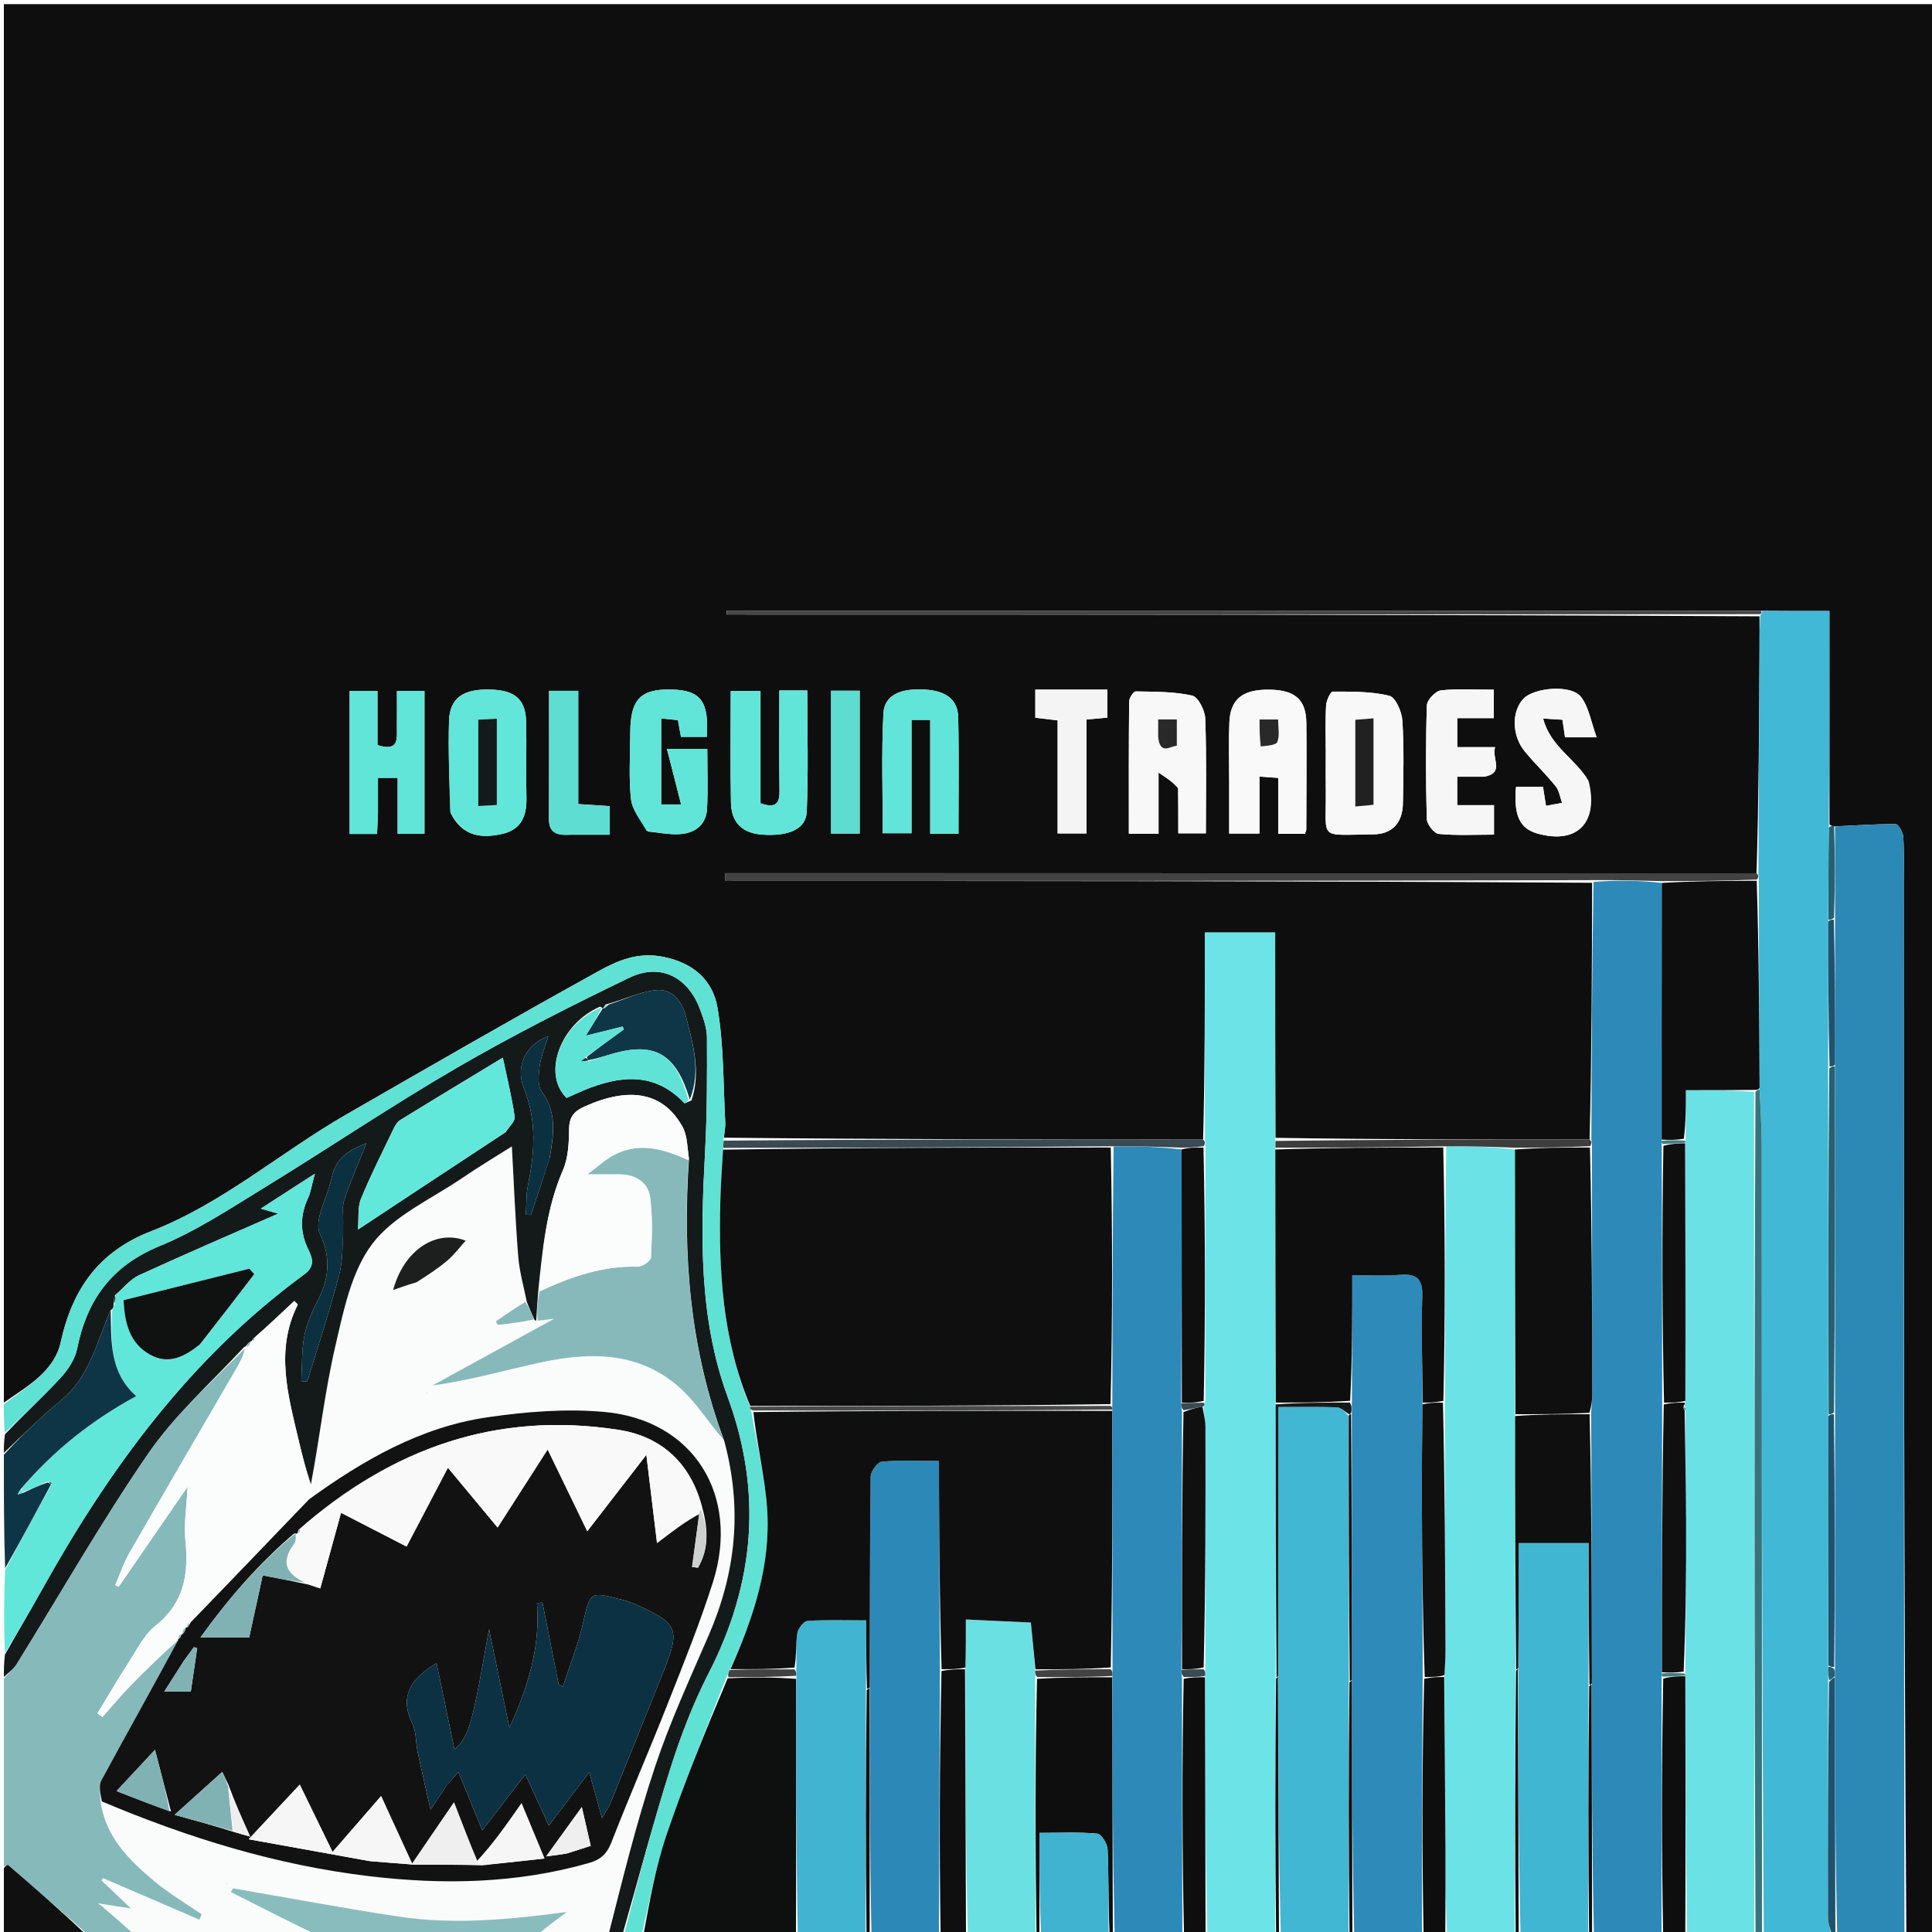 <svg version="1.1" id="Layer_1" xmlns="http://www.w3.org/2000/svg" xmlns:xlink="http://www.w3.org/1999/xlink" x="0px" y="0px"
	 width="100%" viewBox="0 0 500 500" enable-background="new 0 0 500 500" xml:space="preserve">
<path fill="#0E0E0E" opacity="1" stroke="none" 
	d="
M1,363 
	C1,242.376 1,121.751 1,1.063 
	C167.566,1.063 334.132,1.063 500.849,1.063 
	C500.849,167.667 500.849,334.333 500.849,501 
	C498.645,501 496.313,501 493.363,500.545 
	C492.725,409.572 492.705,319.053 492.683,228.533 
	C492.682,224.541 492.822,220.538 492.566,216.561 
	C492.49,215.378 491.294,213.283 490.601,213.278 
	C485.368,213.246 480.133,213.631 474.663,213.874 
	C474.126,213.758 473.816,213.703 473.475,213.295 
	C473.452,194.726 473.452,176.559 473.452,158.127 
	C467.03,158.127 461.573,158.127 455.643,158.076 
	C366.136,158.024 277.103,158.024 188.07,158.024 
	C188.07,158.361 188.071,158.697 188.071,159.033 
	C277.161,159.033 366.252,159.033 455.358,159.499 
	C455.369,162.615 455.374,165.265 455.361,167.915 
	C455.264,187.282 455.164,206.65 454.591,226.002 
	C365.32,225.987 276.522,225.987 187.724,225.987 
	C187.726,226.656 187.728,227.325 187.73,227.994 
	C262.489,227.994 337.247,227.994 412.038,228.462 
	C411.996,250.915 411.922,272.901 411.391,294.895 
	C384.017,294.91 357.102,294.916 330.098,294.466 
	C330.011,276.471 330.011,258.932 330.011,241.337 
	C323.644,241.337 317.944,241.337 311.823,241.337 
	C311.823,259.419 311.823,277.164 311.366,294.92 
	C269.744,294.899 228.58,294.866 187.381,294.433 
	C187.475,292.875 187.767,291.708 187.704,290.561 
	C187.161,280.655 187.342,270.621 185.707,260.894 
	C184.5,253.72 179.476,249.119 171.423,247.585 
	C164.957,246.354 159.766,248.642 154.87,251.349 
	C132.925,263.478 111.199,276.006 89.471,288.523 
	C72.509,298.294 57.546,311.505 39.086,318.649 
	C25.611,323.863 18.739,333.592 15.731,347.301 
	C14.042,355 6.991,358.756 1,363 
M304.941,204.088 
	C304.941,208.015 304.941,211.942 304.941,215.669 
	C307.77,215.669 309.99,215.669 312.075,215.669 
	C312.075,205.532 312.274,195.732 311.917,185.952 
	C311.84,183.847 310.081,180.364 308.537,180.019 
	C303.814,178.962 298.82,179.031 293.926,178.937 
	C293.349,178.926 292.231,180.618 292.222,181.529 
	C292.104,192.934 292.145,204.34 292.145,215.766 
	C294.913,215.766 297.163,215.766 299.83,215.766 
	C299.83,210.78 299.83,206.027 299.83,199.946 
	C302.084,201.434 303.43,202.321 304.941,204.088 
M97.816,210.37 
	C97.816,207.415 97.816,204.46 97.816,201.304 
	C99.643,201.304 101.048,201.304 102.912,201.304 
	C102.912,206.316 102.912,211.054 102.912,215.792 
	C105.48,215.792 107.582,215.792 109.851,215.792 
	C109.851,203.353 109.851,191.136 109.851,178.828 
	C107.375,178.828 105.175,178.828 102.724,178.828 
	C102.724,182.183 102.744,185.161 102.719,188.138 
	C102.695,191.053 103.364,194.65 97.691,192.823 
	C97.691,188.227 97.691,183.509 97.691,178.818 
	C94.838,178.818 92.598,178.818 90.487,178.818 
	C90.487,191.402 90.487,203.615 90.487,215.832 
	C92.996,215.832 95.125,215.832 97.572,215.832 
	C97.659,214.219 97.738,212.767 97.816,210.37 
M318.113,202.491 
	C318.113,206.93 318.113,211.37 318.113,215.724 
	C320.97,215.724 323.227,215.724 325.94,215.724 
	C325.94,210.719 325.94,205.984 325.94,200.971 
	C327.826,201.108 329.219,201.21 330.808,201.326 
	C330.808,206.308 330.808,210.954 330.808,215.798 
	C333.267,215.798 335.504,215.798 337.684,215.798 
	C337.865,215.292 338.064,214.995 338.065,214.697 
	C338.092,205.537 338.17,196.377 338.086,187.218 
	C338.03,181.07 335.206,178.586 328.561,178.487 
	C321.599,178.383 318.407,180.881 318.156,187.008 
	C317.958,191.83 318.114,196.666 318.113,202.491 
M343.111,195.506 
	C343.11,198.668 343.077,201.831 343.116,204.993 
	C343.27,217.559 341.003,216.056 355.374,215.934 
	C360.299,215.892 362.976,212.949 363.069,207.976 
	C363.203,200.821 363.375,193.645 362.938,186.515 
	C362.796,184.208 361.169,180.456 359.562,180.064 
	C354.865,178.917 349.837,178.999 344.937,178.98 
	C344.334,178.978 343.27,181.261 343.197,182.53 
	C342.968,186.512 343.111,190.515 343.111,195.506 
M196.817,200.473 
	C196.817,193.231 196.817,185.988 196.817,178.849 
	C193.787,178.849 191.553,178.849 189.118,178.849 
	C189.118,188.736 188.983,198.225 189.172,207.708 
	C189.276,212.946 192.171,215.639 197.262,216.001 
	C204.111,216.487 208.599,214.577 208.786,210.063 
	C209.217,199.662 208.923,189.231 208.923,178.694 
	C206.37,178.694 204.279,178.694 201.694,178.694 
	C201.694,187.557 201.607,196.181 201.736,204.802 
	C201.79,208.42 200.274,209.087 196.817,207.889 
	C196.817,205.737 196.817,203.604 196.817,200.473 
M167.707,215.211 
	C170.499,215.459 173.318,216.07 176.076,215.865 
	C179.938,215.578 182.775,213.414 182.986,209.292 
	C183.247,204.185 183.048,199.055 183.048,193.802 
	C179.592,193.802 176.532,193.802 172.605,193.802 
	C173.889,198.848 175.026,203.316 176.266,208.188 
	C173.842,208.188 172.573,208.188 171.116,208.188 
	C171.116,200.72 171.116,193.482 171.116,185.922 
	C172.84,186.102 174.232,186.247 175.443,186.373 
	C175.774,188.179 176.025,189.554 176.233,190.693 
	C178.755,190.693 180.852,190.693 182.923,190.693 
	C183.51,181.489 181.336,178.641 173.83,178.449 
	C165.754,178.242 163.127,180.995 163.11,189.715 
	C163.098,195.381 162.697,201.09 163.284,206.695 
	C163.579,209.518 165.683,212.152 167.707,215.211 
M116.632,210.438 
	C119.278,215.63 123.446,217.348 130.038,215.799 
	C135.005,214.631 136.35,211.073 136.239,206.385 
	C136.087,199.894 136.302,193.394 136.166,186.902 
	C136.042,180.991 133.313,178.626 126.868,178.455 
	C119.808,178.268 116.376,180.666 116.204,186.673 
	C115.984,194.318 116.289,201.977 116.632,210.438 
M240.735,198.517 
	C240.735,204.27 240.735,210.024 240.735,215.769 
	C243.528,215.769 245.619,215.769 248.053,215.769 
	C248.053,205.573 248.202,195.615 247.986,185.664 
	C247.887,181.079 244.858,178.814 239.485,178.466 
	C233.053,178.049 228.878,179.879 228.627,184.635 
	C228.081,195.006 228.459,205.425 228.459,215.635 
	C231.098,215.635 233.336,215.635 235.901,215.635 
	C235.901,205.652 235.901,196.043 235.901,186.309 
	C237.628,186.309 239,186.309 240.735,186.309 
	C240.735,190.248 240.735,193.887 240.735,198.517 
M411.001,201.933 
	C407.814,196.424 401.234,193.256 399.363,185.961 
	C401.612,186.101 403.021,186.188 404.36,186.271 
	C404.616,188.022 404.822,189.435 405.024,190.819 
	C407.443,190.819 409.56,190.819 413.213,190.819 
	C411.744,186.838 411.205,182.94 409.097,180.291 
	C406.546,177.086 396.986,177.949 394.27,180.825 
	C391.136,184.143 391.238,190.435 394.68,194.56 
	C397.235,197.623 400.13,200.406 402.628,203.512 
	C403.537,204.644 403.736,206.347 404.259,207.79 
	C402.916,208.034 401.573,208.279 400.103,208.547 
	C399.786,206.54 399.563,205.126 399.328,203.634 
	C396.807,203.634 394.561,203.634 392.344,203.634 
	C391.701,211.018 393.287,214.4 397.84,215.702 
	C408.028,218.615 413.773,213.06 411.001,201.933 
M384.291,201.016 
	C389.512,199.921 385.97,196.325 386.938,193.363 
	C383.277,193.363 380.206,193.363 377.132,193.363 
	C377.132,190.657 377.132,188.445 377.132,185.851 
	C380.528,185.851 383.612,185.851 386.601,185.851 
	C386.601,183.227 386.601,181.01 386.601,178.49 
	C381.808,178.49 377.307,178.174 372.898,178.675 
	C371.507,178.834 369.321,181.148 369.276,182.532 
	C368.961,192.323 368.983,202.132 369.251,211.926 
	C369.289,213.312 371.144,215.704 372.331,215.817 
	C377.062,216.269 381.861,216.003 386.642,216.003 
	C386.642,213.288 386.642,211.068 386.642,208.374 
	C383.294,208.374 380.214,208.374 377.125,208.374 
	C377.125,205.671 377.125,203.458 377.125,201.017 
	C379.404,201.017 381.376,201.017 384.291,201.016 
M277.505,178.464 
	C274.391,178.464 271.276,178.464 267.94,178.464 
	C267.94,181.172 267.94,183.425 267.94,185.75 
	C269.835,185.973 271.573,186.178 273.716,186.43 
	C273.716,196.397 273.716,206.111 273.716,215.698 
	C276.397,215.698 278.627,215.698 281.2,215.698 
	C281.2,205.634 281.2,195.891 281.2,186.214 
	C283.307,186.022 285.048,185.863 286.592,185.722 
	C286.592,183.128 286.592,181.025 286.592,178.464 
	C283.717,178.464 281.085,178.464 277.505,178.464 
M147.747,216.031 
	C151.175,216.031 154.602,216.031 157.808,216.031 
	C157.808,213.167 157.808,210.942 157.808,208.63 
	C155.016,208.445 152.61,208.287 149.651,208.092 
	C149.651,198.101 149.651,188.421 149.651,178.784 
	C146.826,178.784 144.591,178.784 142.092,178.784 
	C142.092,190.085 142.132,201.018 142.069,211.951 
	C142.049,215.335 143.851,216.283 147.747,216.031 
M215.083,194.503 
	C215.083,201.598 215.083,208.694 215.083,215.724 
	C217.976,215.724 220.223,215.724 222.491,215.724 
	C222.491,203.213 222.491,191.014 222.491,178.755 
	C219.893,178.755 217.653,178.755 215.083,178.755 
	C215.083,183.901 215.083,188.703 215.083,194.503 
z"/>
<path fill="#41B8D5" opacity="1" stroke="none" 
	d="
M455.065,226.017 
	C455.164,206.65 455.264,187.282 455.361,167.915 
	C455.374,165.265 455.369,162.615 455.55,159.416 
	C455.9,158.643 456.03,158.396 456.117,158.127 
	C461.573,158.127 467.03,158.127 473.452,158.127 
	C473.452,176.559 473.452,194.726 473.304,213.761 
	C473.171,222.427 473.186,230.226 473.142,238.488 
	C473.122,251.293 473.16,263.634 473.131,276.441 
	C473.119,306.614 473.175,336.321 473.161,366.49 
	C473.127,388.307 473.163,409.662 473.144,431.411 
	C473.126,432.864 473.161,433.923 473.142,435.449 
	C473.073,456.034 473.036,476.152 473.084,496.27 
	C473.088,497.848 473.681,499.423 474,501 
	C468.312,501 462.624,501 456.465,500.531 
	C455.981,431.989 455.98,363.915 455.932,295.841 
	C455.929,291.23 455.574,286.619 455.376,281.538 
	C455.283,263.355 455.197,245.64 455.176,227.609 
	C455.182,226.868 455.123,226.443 455.065,226.017 
z"/>
<path fill="#FAFBFB" opacity="1" stroke="none" 
	d="
M82,501 
	C66.646,501 51.292,501 35.286,500.722 
	C31.755,497.963 28.876,495.483 25.998,493.002 
	C26,493 26.005,492.994 26.403,492.932 
	C28.958,493.179 31.116,493.488 33.868,493.882 
	C30.996,491.154 28.635,488.911 26.274,486.668 
	C26.39,486.457 26.505,486.245 26.62,486.034 
	C34.952,489.625 43.284,493.217 51.617,496.808 
	C51.802,496.346 51.988,495.884 52.173,495.422 
	C48.109,492.616 43.811,490.09 40.031,486.942 
	C33.38,481.403 27.254,475.344 26.352,466.199 
	C48.811,475.697 71.599,482.698 95.528,485.55 
	C114.701,487.836 133.731,487.493 152.473,482.126 
	C155.466,481.269 157.083,479.745 158.24,476.779 
	C162.946,464.714 168.111,452.827 172.862,440.779 
	C176.942,430.433 181.131,420.096 184.493,409.508 
	C191.635,387.013 179.497,367.525 156.483,365.417 
	C146.497,364.502 136.161,365.341 126.189,366.79 
	C108.865,369.308 93.999,377.877 80.003,387.599 
	C80.04,386.375 80.077,385.559 80.446,384.539 
	C82.7,372.411 84.015,360.348 86.733,348.61 
	C88.875,339.363 90.89,329.111 96.366,321.886 
	C101.911,314.569 111.589,310.348 119.553,304.913 
	C124.105,301.807 128.85,298.985 132.473,296.691 
	C132.997,306.211 133.365,315.725 134.12,325.208 
	C134.433,329.151 135.572,333.027 135.961,336.941 
	C133.158,338.628 130.728,340.31 128.299,341.991 
	C128.488,342.287 128.677,342.582 128.867,342.878 
	C131.975,342.52 135.083,342.163 138.34,341.819 
	C138.489,341.834 138.781,341.769 139.128,341.776 
	C140.72,341.627 141.964,341.471 143.433,341.287 
	C132.748,347.146 122.347,352.849 111.945,358.551 
	C121.82,357.207 131,354.506 140.332,352.517 
	C153.077,349.8 165.691,349.898 176.043,359.248 
	C180.366,363.152 183.506,368.367 187.366,373.324 
	C192.212,390.674 190.392,407.103 183.422,423.189 
	C178.556,434.42 173.407,445.593 169.542,457.178 
	C164.737,471.577 161.126,486.374 157,501 
	C151.312,501 145.624,501 139.579,500.679 
	C141.714,498.511 144.206,496.663 146.699,494.815 
	C131.892,496.779 117.513,498.185 103.076,496 
	C88.785,493.836 74.572,491.158 60.324,488.706 
	C60.135,489.022 59.946,489.339 59.756,489.655 
	C67.171,493.437 74.585,497.218 82,501 
M108.169,331.857 
	C110.732,329.982 113.414,328.245 115.82,326.185 
	C117.625,324.641 119.073,322.68 120.518,321.084 
	C112.88,318.11 104.564,323.457 101.743,333.844 
	C103.593,333.194 105.481,332.529 108.169,331.857 
M58.269,487.475 
	C58.456,487.498 58.643,487.521 58.83,487.544 
	C58.746,487.457 58.662,487.37 58.269,487.475 
M110.811,360.525 
	C110.635,360.51 110.46,360.494 110.284,360.479 
	C110.365,360.558 110.447,360.637 110.811,360.525 
z"/>
<path fill="#2C88B5" opacity="1" stroke="none" 
	d="
M474.899,213.885 
	C480.133,213.631 485.368,213.246 490.601,213.278 
	C491.294,213.283 492.49,215.378 492.566,216.561 
	C492.822,220.538 492.682,224.541 492.683,228.533 
	C492.705,319.053 492.725,409.572 492.873,500.545 
	C487.312,501 481.624,501 475.464,500.531 
	C474.937,478.068 474.882,456.072 474.865,433.721 
	C474.888,432.889 474.873,432.413 474.902,431.475 
	C474.926,409.347 474.906,387.682 474.912,365.548 
	C474.918,335.379 474.898,305.678 474.919,275.513 
	C474.932,262.706 474.904,250.364 474.912,237.553 
	C474.931,229.351 474.915,221.618 474.899,213.885 
z"/>
<path fill="#2D8AB8" opacity="1" stroke="none" 
	d="
M411.848,294.886 
	C411.922,272.901 411.996,250.915 412.399,228.246 
	C418.524,227.72 424.32,227.878 430.072,228.501 
	C430.031,250.953 430.036,272.939 430.018,295.234 
	C430.021,295.746 430.047,295.95 430.06,296.613 
	C430.109,319.047 430.172,341.023 430.174,363.464 
	C430.109,386.88 430.104,409.83 430.049,433.089 
	C430.007,433.606 430.015,433.814 430.016,434.489 
	C430.006,456.971 430.003,478.985 430,501 
	C424.312,501 418.624,501 412.501,500.532 
	C412.01,478.71 411.954,457.355 411.961,435.535 
	C412.005,434.078 411.969,433.088 411.967,432.097 
	C411.927,410.065 411.892,388.032 411.796,365.639 
	C411.853,363.862 412.07,362.445 412.068,361.029 
	C412.046,339.681 411.994,318.334 411.991,296.636 
	C411.971,295.819 411.91,295.352 411.848,294.886 
z"/>
<path fill="#6CE4E7" opacity="1" stroke="none" 
	d="
M311.823,294.908 
	C311.823,277.164 311.823,259.419 311.823,241.337 
	C317.944,241.337 323.644,241.337 330.011,241.337 
	C330.011,258.932 330.011,276.471 330.021,294.813 
	C330.057,296.084 330.083,296.553 330.048,297.486 
	C330.05,319.629 330.113,341.308 330.131,363.454 
	C330.14,387.288 330.194,410.653 330.127,434.472 
	C330.004,456.95 330.002,478.975 330,501 
	C324.312,501 318.624,501 312.467,500.531 
	C311.949,478.067 311.899,456.071 311.913,433.722 
	C311.944,432.895 311.912,432.421 311.934,431.484 
	C311.993,410.438 312.018,389.854 311.968,369.271 
	C311.964,367.518 311.465,365.766 311.444,363.948 
	C311.762,363.574 311.83,363.265 311.943,362.493 
	C311.957,340.367 311.926,318.706 311.961,296.689 
	C311.959,295.859 311.891,295.384 311.823,294.908 
z"/>
<path fill="#141A1A" opacity="1" stroke="none" 
	d="
M157.4,501 
	C161.126,486.374 164.737,471.577 169.542,457.178 
	C173.407,445.593 178.556,434.42 183.422,423.189 
	C190.392,407.103 192.212,390.674 187.435,372.92 
	C178.517,348.948 176.631,324.839 178.305,299.929 
	C177.857,296.89 177.9,293.878 176.629,291.598 
	C171.678,282.714 163.118,281.126 151.455,286.285 
	C148.751,287.481 147.322,288.874 147.289,292.106 
	C147.251,295.713 147.077,299.629 145.679,302.855 
	C141.365,312.813 140.401,323.327 139.281,334.314 
	C139.038,337.085 138.909,339.427 138.781,341.769 
	C138.781,341.769 138.489,341.834 138.272,341.494 
	C137.482,339.747 136.909,338.341 136.335,336.934 
	C135.572,333.027 134.433,329.151 134.12,325.208 
	C133.365,315.725 132.997,306.211 132.473,296.691 
	C128.85,298.985 124.105,301.807 119.553,304.913 
	C111.589,310.348 101.911,314.569 96.366,321.886 
	C90.89,329.111 88.875,339.363 86.733,348.61 
	C84.015,360.348 82.7,372.411 80.458,384.147 
	C79.2,380.286 78.202,376.627 77.337,372.937 
	C74.589,361.204 71.126,349.465 77.055,337.65 
	C77.099,337.563 76.706,337.257 76.172,336.682 
	C72.808,339.839 69.459,342.981 65.836,346.152 
	C65.428,346.494 65.294,346.807 65.105,347.074 
	C65.05,347.029 65.131,347.145 64.852,347.136 
	C64.25,347.558 63.929,347.989 63.563,348.444 
	C63.517,348.469 63.462,348.555 63.145,348.654 
	C54.58,357.862 45.23,366.212 38.329,376.246 
	C26.19,393.897 15.568,412.589 4.24,430.801 
	C3.46,432.054 2.094,432.942 1,434 
	C1,432.286 1,430.571 1.268,428.216 
	C4.612,422.257 7.766,416.981 10.752,411.612 
	C28.291,380.077 49.264,351.384 78.747,329.811 
	C81.659,327.68 80.827,325.495 79.781,323.356 
	C77.554,318.805 77.675,314.452 79.763,309.942 
	C80.421,308.521 80.633,306.893 81.485,303.755 
	C76.195,307.172 72.159,309.779 67.497,312.79 
	C69.914,313.489 71.557,313.965 72.001,314.093 
	C60.519,319.136 48.197,324.424 36.013,330.011 
	C33.735,331.056 32.006,333.3 29.752,335.233 
	C29.435,336.183 29.389,336.889 29.384,337.838 
	C29.373,338.412 29.241,338.708 28.668,339.029 
	C26.865,343.047 25.622,347.093 23.915,350.931 
	C22.617,353.849 21.064,356.787 19.017,359.202 
	C16.685,361.952 13.645,364.094 10.974,366.567 
	C7.617,369.676 4.322,372.852 1,376 
	C1,374.611 1,373.222 1.269,371.222 
	C6.292,365.943 11.212,361.43 15.719,356.536 
	C17.624,354.467 19.418,351.749 19.956,349.065 
	C22.493,336.392 28.874,327.587 41.33,322.474 
	C50.772,318.599 59.485,312.828 68.252,307.458 
	C84.999,297.201 101.295,286.184 118.266,276.323 
	C132.763,267.899 147.781,260.315 162.887,253.022 
	C170.913,249.147 178.094,252.86 181.2,261.278 
	C182.056,263.597 182.946,266.088 182.957,268.503 
	C183.001,278.302 183.003,288.117 182.48,297.897 
	C181.328,319.438 180.769,340.933 188.342,361.589 
	C197.365,386.2 195.317,409.779 183.424,432.973 
	C179.42,440.78 176.219,449.099 173.562,457.474 
	C168.998,471.863 165.149,486.479 161,501 
	C159.933,501 158.867,501 157.4,501 
M156.014,261.017 
	C156.014,261.017 156.019,260.934 155.336,260.508 
	C145.063,264.865 140.198,277.891 146.645,284.142 
	C148.095,283.496 149.581,282.791 151.099,282.166 
	C160.409,278.328 169.362,277.292 177.142,285.514 
	C177.234,285.611 177.844,285.219 178.956,284.801 
	C181.438,277.338 179.364,270.174 177.501,263.004 
	C176.483,259.085 173.933,255.899 169.967,256.234 
	C165.755,256.589 161.687,258.648 156.759,259.963 
	C156.483,260.315 156.207,260.667 156.014,261.017 
M130.871,293 
	C131.694,291.673 133.357,290.23 133.193,289.039 
	C132.505,284.062 131.269,279.161 130.126,273.722 
	C121.4,279.012 112.47,284.395 103.593,289.865 
	C102.814,290.345 102.24,291.328 101.823,292.198 
	C98.948,298.188 95.936,304.126 93.419,310.266 
	C92.528,312.44 92.895,315.129 92.633,318.214 
	C105.797,309.511 117.991,301.448 130.871,293 
M88.808,316.774 
	C88.868,314.7 88.455,312.469 89.081,310.584 
	C90.664,305.822 92.716,301.216 94.848,295.874 
	C89.893,297.754 86.847,300.029 85.859,304.678 
	C85.139,308.064 83.587,311.266 82.711,314.63 
	C82.323,316.116 82.175,318.047 82.803,319.349 
	C85.632,325.212 85.234,330.762 82.304,336.454 
	C80.795,339.385 79.383,342.516 78.767,345.718 
	C78.034,349.529 78.203,353.515 77.981,357.425 
	C78.498,357.458 79.015,357.491 79.532,357.524 
	C82.311,348.367 85.328,339.272 87.757,330.023 
	C88.804,326.038 88.63,321.733 88.808,316.774 
M142.289,299.559 
	C143.279,293.663 144.222,287.908 140.187,282.452 
	C139.072,280.945 139.365,278.085 139.655,275.932 
	C139.993,273.43 141.039,271.024 141.89,268.203 
	C136.281,270.171 133.224,275.759 135.594,281.679 
	C138.978,290.13 138.368,298.312 136.628,306.788 
	C136.123,309.248 136.259,311.84 136.102,314.371 
	C136.538,314.389 136.974,314.407 137.41,314.424 
	C138.972,309.744 140.534,305.064 142.289,299.559 
z"/>
<path fill="#6AE1E4" opacity="1" stroke="none" 
	d="
M454,501 
	C448.312,501 442.624,501 436.622,500.553 
	C436.261,478.005 436.212,455.905 436.23,433.616 
	C436.296,433.428 436.086,433.089 436.159,432.619 
	C436.281,419.541 436.395,406.934 436.36,394.327 
	C436.333,384.553 436.119,374.781 436.21,364.951 
	C436.254,364.592 436.077,364.289 436.011,363.75 
	C436.085,363.341 436.047,363.171 436.161,362.552 
	C436.246,340.028 436.179,317.953 436.206,295.703 
	C436.299,295.53 436.145,295.168 436.224,294.703 
	C436.303,290.296 436.303,286.354 436.303,282.13 
	C442.678,282.13 448.29,282.13 453.946,282.589 
	C453.992,355.698 453.996,428.349 454,501 
z"/>
<path fill="#6BE3E6" opacity="1" stroke="none" 
	d="
M392,501 
	C386.312,501 380.624,501 374.509,500.533 
	C374.086,492.776 374.128,485.485 374.086,478.196 
	C374,463.465 373.867,448.735 373.816,433.539 
	C373.952,431.079 374.095,429.086 374.089,427.092 
	C374.019,405.727 373.926,384.362 373.949,362.539 
	C374.032,340.387 374.005,318.691 374.267,296.683 
	C380.415,296.589 386.273,296.807 392.075,297.491 
	C392.077,320.637 392.136,343.318 392.111,366.461 
	C392.1,388.615 392.173,410.307 392.21,432.467 
	C392.116,455.623 392.058,478.312 392,501 
z"/>
<path fill="#2D89B8" opacity="1" stroke="none" 
	d="
M306,501 
	C300.312,501 294.624,501 288.466,500.531 
	C287.943,478.07 287.889,456.078 287.884,433.733 
	C287.911,432.91 287.889,432.438 287.919,431.502 
	C287.921,409.069 287.873,387.1 287.857,364.802 
	C287.858,364.255 287.825,364.037 287.861,363.366 
	C287.927,340.953 287.925,318.992 288.2,296.706 
	C294.248,296.59 300.018,296.8 305.789,297.477 
	C305.812,319.638 305.836,341.33 305.685,363.184 
	C305.655,363.901 305.8,364.454 305.896,365.475 
	C305.868,387.963 305.888,409.985 305.73,432.173 
	C305.695,432.9 305.838,433.461 305.909,434.485 
	C305.892,456.965 305.946,478.983 306,501 
z"/>
<path fill="#86B9BA" opacity="1" stroke="none" 
	d="
M1,434.469 
	C2.094,432.942 3.46,432.054 4.24,430.801 
	C15.568,412.589 26.19,393.897 38.329,376.246 
	C45.23,366.212 54.58,357.862 63.355,348.992 
	C63.024,350.81 62.204,352.41 61.302,353.964 
	C52.047,369.901 42.738,385.807 33.556,401.786 
	C32.032,404.438 31.051,407.402 29.819,410.221 
	C30.114,410.372 30.408,410.524 30.703,410.675 
	C36.499,402.26 42.295,393.844 48.549,384.762 
	C48.287,390.186 47.546,394.531 47.984,398.753 
	C48.888,407.464 47.616,414.914 40.186,420.778 
	C37.306,423.051 35.523,426.787 33.449,429.991 
	C30.593,434.403 27.936,438.943 25.194,443.428 
	C25.639,443.736 26.084,444.045 26.529,444.354 
	C29.012,441.566 31.395,438.68 34,436.012 
	C37.951,431.964 42.056,428.066 46.122,424.458 
	C39.469,436.797 32.717,448.743 26.205,460.818 
	C25.455,462.21 26.036,464.321 26.001,466.098 
	C27.254,475.344 33.38,481.403 40.031,486.942 
	C43.811,490.09 48.109,492.616 52.173,495.422 
	C51.988,495.884 51.802,496.346 51.617,496.808 
	C43.284,493.217 34.952,489.625 26.62,486.034 
	C26.505,486.245 26.39,486.457 26.274,486.668 
	C28.635,488.911 30.996,491.154 33.868,493.882 
	C31.116,493.488 28.958,493.179 26.386,492.736 
	C25.77,492.607 25.567,492.614 25.365,492.62 
	C25.575,492.748 25.786,492.876 25.996,493.003 
	C28.876,495.483 31.755,497.963 34.818,500.722 
	C30.975,501 26.951,501 22.784,500.734 
	C15.81,494.529 8.983,488.585 2.119,482.683 
	C1.957,482.543 1.382,482.883 1,483 
	C1,466.979 1,450.958 1,434.469 
z"/>
<path fill="#2D8AB9" opacity="1" stroke="none" 
	d="
M368,501 
	C362.312,501 356.624,501 350.468,500.531 
	C349.944,478.376 349.889,456.689 349.851,434.533 
	C349.854,411.381 349.84,388.697 349.857,365.634 
	C349.857,364.495 349.826,363.735 349.876,362.515 
	C349.958,351.509 349.958,340.963 349.958,330.001 
	C354.567,330.001 358.378,330.265 362.136,329.933 
	C366.58,329.541 368.265,330.848 368.091,335.64 
	C367.761,344.744 368.135,353.874 368.153,363.459 
	C368.048,372.377 367.941,380.829 367.981,389.281 
	C368.051,404.191 368.21,419.1 368.191,434.459 
	C368.033,456.938 368.017,478.969 368,501 
z"/>
<path fill="#41B7D4" opacity="1" stroke="none" 
	d="
M349,501 
	C343.312,501 337.624,501 331.467,500.531 
	C330.905,478.051 330.812,456.039 330.774,433.558 
	C330.828,410.286 330.828,387.482 330.828,364.131 
	C336.481,364.131 341.257,364.02 346.022,364.216 
	C347.084,364.26 348.101,365.384 349.066,366.473 
	C349.044,389.625 349.095,412.313 349.072,435.465 
	C348.999,457.619 349,479.31 349,501 
z"/>
<path fill="#5FE1D4" opacity="1" stroke="none" 
	d="
M161.417,501 
	C165.149,486.479 168.998,471.863 173.562,457.474 
	C176.219,449.099 179.42,440.78 183.424,432.973 
	C195.317,409.779 197.365,386.2 188.342,361.589 
	C180.769,340.933 181.328,319.438 182.48,297.897 
	C183.003,288.117 183.001,278.302 182.957,268.503 
	C182.946,266.088 182.056,263.597 181.2,261.278 
	C178.094,252.86 170.913,249.147 162.887,253.022 
	C147.781,260.315 132.763,267.899 118.266,276.323 
	C101.295,286.184 84.999,297.201 68.252,307.458 
	C59.485,312.828 50.772,318.599 41.33,322.474 
	C28.874,327.587 22.493,336.392 19.956,349.065 
	C19.418,351.749 17.624,354.467 15.719,356.536 
	C11.212,361.43 6.292,365.943 1.269,370.805 
	C1,368.629 1,366.259 1,363.444 
	C6.991,358.756 14.042,355 15.731,347.301 
	C18.739,333.592 25.611,323.863 39.086,318.649 
	C57.546,311.505 72.509,298.294 89.471,288.523 
	C111.199,276.006 132.925,263.478 154.87,251.349 
	C159.766,248.642 164.957,246.354 171.423,247.585 
	C179.476,249.119 184.5,253.72 185.707,260.894 
	C187.342,270.621 187.161,280.655 187.704,290.561 
	C187.767,291.708 187.475,292.875 187.257,294.794 
	C187.172,296.06 187.178,296.564 187.121,297.529 
	C186.845,302.147 186.544,306.302 186.431,310.461 
	C185.936,328.697 186.951,346.723 194.107,364.056 
	C194.046,364.572 194.161,364.823 194.464,365.427 
	C195.907,373.979 197.933,382.075 198.52,390.274 
	C199.574,405.003 194.951,418.686 188.87,432.193 
	C188.484,432.965 188.292,433.516 187.87,434.339 
	C182.522,448.09 177.03,461.442 172.421,475.091 
	C169.584,483.492 168.095,492.348 166,501 
	C164.611,501 163.222,501 161.417,501 
z"/>
<path fill="#2C89B7" opacity="1" stroke="none" 
	d="
M243,501 
	C237.312,501 231.624,501 225.54,500.536 
	C225.09,479.048 225.037,458.024 225.06,436.535 
	C225.153,418.1 225.105,400.129 225.317,382.162 
	C225.333,380.794 227.088,378.379 228.204,378.276 
	C232.935,377.838 237.731,378.09 243.006,378.09 
	C243.006,380.671 242.997,382.626 243.008,384.581 
	C243.097,400.387 243.191,416.193 243.256,432.467 
	C243.152,455.624 243.076,478.312 243,501 
z"/>
<path fill="#0E0F0F" opacity="1" stroke="none" 
	d="
M166.469,501 
	C168.095,492.348 169.584,483.492 172.421,475.091 
	C177.03,461.442 182.522,448.09 188.332,434.331 
	C194.67,434.042 200.317,434.036 206.062,434.488 
	C206.106,456.964 206.053,478.982 206,501 
	C192.979,501 179.958,501 166.469,501 
z"/>
<path fill="#41B6D3" opacity="1" stroke="none" 
	d="
M411,501 
	C405.312,501 399.624,501 393.508,500.533 
	C392.983,477.377 392.885,454.688 392.913,431.545 
	C393.039,420.514 393.039,409.936 393.039,399.329 
	C399.503,399.329 405.069,399.329 411.17,399.329 
	C411.17,411.772 411.17,423.887 411.1,436.465 
	C411.02,458.286 411.01,479.643 411,501 
z"/>
<path fill="#61E6DA" opacity="1" stroke="none" 
	d="
M30.024,334.99 
	C32.006,333.3 33.735,331.056 36.013,330.011 
	C48.197,324.424 60.519,319.136 72.001,314.093 
	C71.557,313.965 69.914,313.489 67.497,312.79 
	C72.159,309.779 76.195,307.172 81.485,303.755 
	C80.633,306.893 80.421,308.521 79.763,309.942 
	C77.675,314.452 77.554,318.805 79.781,323.356 
	C80.827,325.495 81.659,327.68 78.747,329.811 
	C49.264,351.384 28.291,380.077 10.752,411.612 
	C7.766,416.981 4.612,422.257 1.268,427.788 
	C1,420.979 1,413.958 1.323,406.335 
	C5.495,398.549 9.345,391.366 13.418,384.041 
	C13.265,383.71 12.89,383.522 12.185,383.442 
	C9.981,384.451 8.106,385.352 6.05,386.047 
	C5.745,385.706 5.622,385.571 5.67,385.156 
	C14.004,375.27 23.727,367.583 35.248,361.315 
	C28.237,355.094 28.811,346.986 29.028,338.968 
	C29.241,338.708 29.373,338.412 29.61,337.568 
	C29.871,336.368 29.947,335.679 30.024,334.99 
M52.054,347.642 
	C56.632,341.68 61.21,335.718 65.788,329.756 
	C65.37,329.282 64.952,328.807 64.534,328.333 
	C53.721,331.04 42.908,333.747 31.966,336.487 
	C32.297,342.489 33.534,347.579 38.75,350.537 
	C43.548,353.258 47.679,351.195 52.054,347.642 
z"/>
<path fill="#6AE0E3" opacity="1" stroke="none" 
	d="
M268,501 
	C262.312,501 256.624,501 250.464,500.531 
	C249.912,477.375 249.831,454.687 249.855,431.547 
	C249.961,427.344 249.961,423.594 249.961,419.121 
	C256.011,419.403 261.401,419.655 266.791,419.906 
	C267.185,423.944 267.58,427.982 267.897,432.351 
	C267.887,433.127 267.955,433.573 267.912,434.475 
	C267.868,456.954 267.934,478.977 268,501 
z"/>
<path fill="#40B4D1" opacity="1" stroke="none" 
	d="
M206.468,501 
	C206.053,478.982 206.106,456.964 206.126,434.155 
	C206.065,432.917 206.036,432.469 206.088,431.567 
	C206.184,428.294 205.927,425.436 206.339,422.677 
	C206.521,421.46 207.999,419.556 208.992,419.489 
	C213.876,419.158 218.796,419.339 224.174,419.339 
	C224.174,425.774 224.174,431.388 224.105,437.465 
	C224.024,458.953 224.012,479.977 224,501 
	C218.312,501 212.624,501 206.468,501 
z"/>
<path fill="#0E0E0E" opacity="1" stroke="none" 
	d="
M268.25,501 
	C267.934,478.977 267.868,456.954 268.379,434.479 
	C275.249,434.046 281.542,434.066 287.835,434.086 
	C287.889,456.078 287.943,478.07 287.998,500.531 
	C288,501 287.5,501 287.161,500.538 
	C286.808,492.943 286.948,485.802 286.655,478.679 
	C286.594,477.202 285.032,474.642 283.982,474.547 
	C279.115,474.102 274.184,474.35 269,474.35 
	C269,483.773 269,492.386 269,501 
	C269,501 268.5,501 268.25,501 
z"/>
<path fill="#0D3546" opacity="1" stroke="none" 
	d="
M28.668,339.029 
	C28.811,346.986 28.237,355.094 35.248,361.315 
	C23.727,367.583 14.004,375.27 5.434,385.311 
	C4.875,386.087 4.723,386.428 4.571,386.768 
	C5.124,386.597 5.678,386.425 6.231,386.253 
	C8.106,385.352 9.981,384.451 12.341,383.667 
	C12.949,383.916 13.072,384.05 13.196,384.183 
	C9.345,391.366 5.495,398.549 1.323,405.866 
	C1,396.312 1,386.625 1,376.469 
	C4.322,372.852 7.617,369.676 10.974,366.567 
	C13.645,364.094 16.685,361.952 19.017,359.202 
	C21.064,356.787 22.617,353.849 23.915,350.931 
	C25.622,347.093 26.865,343.047 28.668,339.029 
z"/>
<path fill="#3FB3CF" opacity="1" stroke="none" 
	d="
M269.468,501 
	C269,492.386 269,483.773 269,474.35 
	C274.184,474.35 279.115,474.102 283.982,474.547 
	C285.032,474.642 286.594,477.202 286.655,478.679 
	C286.948,485.802 286.808,492.943 286.911,500.538 
	C281.312,501 275.624,501 269.468,501 
z"/>
<path fill="#100F0F" opacity="1" stroke="none" 
	d="
M249.75,432 
	C249.831,454.687 249.912,477.375 249.997,500.531 
	C247.958,501 245.917,501 243.438,501 
	C243.076,478.312 243.152,455.624 243.658,432.467 
	C245.975,431.998 247.863,431.999 249.75,432 
z"/>
<path fill="#35747C" opacity="1" stroke="none" 
	d="
M454.333,501 
	C453.996,428.349 453.992,355.698 454.313,282.528 
	C454.887,282.008 455.135,282.008 455.383,282.008 
	C455.574,286.619 455.929,291.23 455.932,295.841 
	C455.98,363.915 455.981,431.989 455.997,500.531 
	C455.556,501 455.111,501 454.333,501 
z"/>
<path fill="#89BCBD" opacity="1" stroke="none" 
	d="
M82.469,501 
	C74.585,497.218 67.171,493.437 59.756,489.655 
	C59.946,489.339 60.135,489.022 60.324,488.706 
	C74.572,491.158 88.785,493.836 103.076,496 
	C117.513,498.185 131.892,496.779 146.699,494.815 
	C144.206,496.663 141.714,498.511 139.111,500.679 
	C120.312,501 101.625,501 82.469,501 
z"/>
<path fill="#0E0E0E" opacity="1" stroke="none" 
	d="
M436.164,433.805 
	C436.212,455.905 436.261,478.005 436.155,500.553 
	C434.286,501 432.571,501 430.428,501 
	C430.003,478.985 430.006,456.971 430.446,434.404 
	C432.644,433.836 434.404,433.82 436.164,433.805 
z"/>
<path fill="#0E0E0E" opacity="1" stroke="none" 
	d="
M368.428,501 
	C368.017,478.969 368.033,456.938 368.576,434.458 
	C370.653,434.008 372.203,434.007 373.754,434.005 
	C373.867,448.735 374,463.465 374.086,478.196 
	C374.128,485.485 374.086,492.776 374.041,500.533 
	C372.286,501 370.571,501 368.428,501 
z"/>
<path fill="#0E0E0E" opacity="1" stroke="none" 
	d="
M306.428,501 
	C305.946,478.983 305.892,456.965 306.329,434.479 
	C308.497,434.032 310.173,434.054 311.849,434.076 
	C311.899,456.071 311.949,478.067 311.999,500.531 
	C310.286,501 308.571,501 306.428,501 
z"/>
<path fill="#101010" opacity="1" stroke="none" 
	d="
M1,483.47 
	C1.382,482.883 1.957,482.543 2.119,482.683 
	C8.983,488.585 15.81,494.529 22.321,500.734 
	C15.08,501 8.16,501 1,501 
	C1,495.315 1,489.627 1,483.47 
z"/>
<path fill="#1F526D" opacity="1" stroke="none" 
	d="
M474.828,434.077 
	C474.882,456.072 474.937,478.068 474.996,500.531 
	C475,501 474.5,501 474.25,501 
	C473.681,499.423 473.088,497.848 473.084,496.27 
	C473.036,476.152 473.073,456.034 473.35,435.342 
	C474.018,434.538 474.423,434.308 474.828,434.077 
z"/>
<path fill="#100F0F" opacity="1" stroke="none" 
	d="
M392.787,431.998 
	C392.885,454.688 392.983,477.377 393.04,500.533 
	C393,501 392.5,501 392.25,501 
	C392.058,478.312 392.116,455.623 392.346,432.467 
	C392.517,431.998 392.787,431.998 392.787,431.998 
z"/>
<path fill="#0E0E0E" opacity="1" stroke="none" 
	d="
M330.72,434.027 
	C330.812,456.039 330.905,478.051 330.999,500.531 
	C331,501 330.5,501 330.25,501 
	C330.002,478.975 330.004,456.95 330.245,434.481 
	C330.484,434.036 330.72,434.027 330.72,434.027 
z"/>
<path fill="#0E0E0E" opacity="1" stroke="none" 
	d="
M349.25,501 
	C349,479.31 348.999,457.619 349.244,435.465 
	C349.49,435.002 349.834,435.003 349.834,435.003 
	C349.889,456.689 349.944,478.376 350,500.531 
	C350,501 349.5,501 349.25,501 
z"/>
<path fill="#0E0E0E" opacity="1" stroke="none" 
	d="
M411.25,501 
	C411.01,479.643 411.02,458.286 411.282,436.465 
	C411.534,436.001 411.897,436.001 411.897,436.001 
	C411.954,457.355 412.01,478.71 412.033,500.532 
	C412,501 411.5,501 411.25,501 
z"/>
<path fill="#0E0E0E" opacity="1" stroke="none" 
	d="
M224.25,501 
	C224.012,479.977 224.024,458.953 224.308,437.465 
	C224.579,437.001 224.984,437 224.984,437 
	C225.037,458.024 225.09,479.048 225.072,500.536 
	C225,501 224.5,501 224.25,501 
z"/>
<path fill="#F8F8F8" opacity="1" stroke="none" 
	d="
M304.858,203.648 
	C303.43,202.321 302.084,201.434 299.83,199.946 
	C299.83,206.027 299.83,210.78 299.83,215.766 
	C297.163,215.766 294.913,215.766 292.145,215.766 
	C292.145,204.34 292.104,192.934 292.222,181.529 
	C292.231,180.618 293.349,178.926 293.926,178.937 
	C298.82,179.031 303.814,178.962 308.537,180.019 
	C310.081,180.364 311.84,183.847 311.917,185.952 
	C312.274,195.732 312.075,205.532 312.075,215.669 
	C309.99,215.669 307.77,215.669 304.941,215.669 
	C304.941,211.942 304.941,208.015 304.858,203.648 
M299.737,191.164 
	C300.222,195.418 302.686,193.186 304.562,192.999 
	C304.562,190.557 304.562,188.459 304.562,186.185 
	C302.907,186.185 301.501,186.185 299.734,186.185 
	C299.734,187.693 299.734,188.982 299.737,191.164 
z"/>
<path fill="#60E5D8" opacity="1" stroke="none" 
	d="
M97.816,210.842 
	C97.738,212.767 97.659,214.219 97.572,215.832 
	C95.125,215.832 92.996,215.832 90.487,215.832 
	C90.487,203.615 90.487,191.402 90.487,178.818 
	C92.598,178.818 94.838,178.818 97.691,178.818 
	C97.691,183.509 97.691,188.227 97.691,192.823 
	C103.364,194.65 102.695,191.053 102.719,188.138 
	C102.744,185.161 102.724,182.183 102.724,178.828 
	C105.175,178.828 107.375,178.828 109.851,178.828 
	C109.851,191.136 109.851,203.353 109.851,215.792 
	C107.582,215.792 105.48,215.792 102.912,215.792 
	C102.912,211.054 102.912,206.316 102.912,201.304 
	C101.048,201.304 99.643,201.304 97.816,201.304 
	C97.816,204.46 97.816,207.415 97.816,210.842 
z"/>
<path fill="#F9F9F9" opacity="1" stroke="none" 
	d="
M318.113,201.994 
	C318.114,196.666 317.958,191.83 318.156,187.008 
	C318.407,180.881 321.599,178.383 328.561,178.487 
	C335.206,178.586 338.03,181.07 338.086,187.218 
	C338.17,196.377 338.092,205.537 338.065,214.697 
	C338.064,214.995 337.865,215.292 337.684,215.798 
	C335.504,215.798 333.267,215.798 330.808,215.798 
	C330.808,210.954 330.808,206.308 330.808,201.326 
	C329.219,201.21 327.826,201.108 325.94,200.971 
	C325.94,205.984 325.94,210.719 325.94,215.724 
	C323.227,215.724 320.97,215.724 318.113,215.724 
	C318.113,211.37 318.113,206.93 318.113,201.994 
M326.609,193.468 
	C327.997,192.996 330.261,192.851 330.586,191.981 
	C331.222,190.283 330.773,188.179 330.773,186.205 
	C328.811,186.205 327.4,186.205 325.972,186.205 
	C325.972,188.612 325.972,190.744 326.609,193.468 
z"/>
<path fill="#F8F8F8" opacity="1" stroke="none" 
	d="
M343.111,195.007 
	C343.111,190.515 342.968,186.512 343.197,182.53 
	C343.27,181.261 344.334,178.978 344.937,178.98 
	C349.837,178.999 354.865,178.917 359.562,180.064 
	C361.169,180.456 362.796,184.208 362.938,186.515 
	C363.375,193.645 363.203,200.821 363.069,207.976 
	C362.976,212.949 360.299,215.892 355.374,215.934 
	C341.003,216.056 343.27,217.559 343.116,204.993 
	C343.077,201.831 343.11,198.668 343.111,195.007 
M350.756,192.565 
	C350.756,197.818 350.756,203.071 350.756,208.722 
	C352.803,208.529 354.181,208.399 355.462,208.279 
	C355.462,200.618 355.462,193.398 355.462,185.899 
	C353.713,186.044 352.313,186.159 350.756,186.288 
	C350.756,188.297 350.756,189.943 350.756,192.565 
z"/>
<path fill="#60E5D8" opacity="1" stroke="none" 
	d="
M196.817,200.973 
	C196.817,203.604 196.817,205.737 196.817,207.889 
	C200.274,209.087 201.79,208.42 201.736,204.802 
	C201.607,196.181 201.694,187.557 201.694,178.694 
	C204.279,178.694 206.37,178.694 208.923,178.694 
	C208.923,189.231 209.217,199.662 208.786,210.063 
	C208.599,214.577 204.111,216.487 197.262,216.001 
	C192.171,215.639 189.276,212.946 189.172,207.708 
	C188.983,198.225 189.118,188.736 189.118,178.849 
	C191.553,178.849 193.787,178.849 196.817,178.849 
	C196.817,185.988 196.817,193.231 196.817,200.973 
z"/>
<path fill="#60E5D8" opacity="1" stroke="none" 
	d="
M167.338,215.041 
	C165.683,212.152 163.579,209.518 163.284,206.695 
	C162.697,201.09 163.098,195.381 163.11,189.715 
	C163.127,180.995 165.754,178.242 173.83,178.449 
	C181.336,178.641 183.51,181.489 182.923,190.693 
	C180.852,190.693 178.755,190.693 176.233,190.693 
	C176.025,189.554 175.774,188.179 175.443,186.373 
	C174.232,186.247 172.84,186.102 171.116,185.922 
	C171.116,193.482 171.116,200.72 171.116,208.188 
	C172.573,208.188 173.842,208.188 176.266,208.188 
	C175.026,203.316 173.889,198.848 172.605,193.802 
	C176.532,193.802 179.592,193.802 183.048,193.802 
	C183.048,199.055 183.247,204.185 182.986,209.292 
	C182.775,213.414 179.938,215.578 176.076,215.865 
	C173.318,216.07 170.499,215.459 167.338,215.041 
z"/>
<path fill="#61E6D9" opacity="1" stroke="none" 
	d="
M116.5,210.034 
	C116.289,201.977 115.984,194.318 116.204,186.673 
	C116.376,180.666 119.808,178.268 126.868,178.455 
	C133.313,178.626 136.042,180.991 136.166,186.902 
	C136.302,193.394 136.087,199.894 136.239,206.385 
	C136.35,211.073 135.005,214.631 130.038,215.799 
	C123.446,217.348 119.278,215.63 116.5,210.034 
M123.778,200.43 
	C123.778,203.026 123.778,205.622 123.778,208.604 
	C125.793,208.491 127.174,208.414 128.581,208.335 
	C128.581,200.708 128.581,193.498 128.581,185.992 
	C126.868,186.087 125.472,186.164 123.778,186.257 
	C123.778,190.882 123.778,195.167 123.778,200.43 
z"/>
<path fill="#60E5D8" opacity="1" stroke="none" 
	d="
M240.735,198.022 
	C240.735,193.887 240.735,190.248 240.735,186.309 
	C239,186.309 237.628,186.309 235.901,186.309 
	C235.901,196.043 235.901,205.652 235.901,215.635 
	C233.336,215.635 231.098,215.635 228.459,215.635 
	C228.459,205.425 228.081,195.006 228.627,184.635 
	C228.878,179.879 233.053,178.049 239.485,178.466 
	C244.858,178.814 247.887,181.079 247.986,185.664 
	C248.202,195.615 248.053,205.573 248.053,215.769 
	C245.619,215.769 243.528,215.769 240.735,215.769 
	C240.735,210.024 240.735,204.27 240.735,198.022 
z"/>
<path fill="#F6F6F6" opacity="1" stroke="none" 
	d="
M411.173,202.289 
	C413.773,213.06 408.028,218.615 397.84,215.702 
	C393.287,214.4 391.701,211.018 392.344,203.634 
	C394.561,203.634 396.807,203.634 399.328,203.634 
	C399.563,205.126 399.786,206.54 400.103,208.547 
	C401.573,208.279 402.916,208.034 404.259,207.79 
	C403.736,206.347 403.537,204.644 402.628,203.512 
	C400.13,200.406 397.235,197.623 394.68,194.56 
	C391.238,190.435 391.136,184.143 394.27,180.825 
	C396.986,177.949 406.546,177.086 409.097,180.291 
	C411.205,182.94 411.744,186.838 413.213,190.819 
	C409.56,190.819 407.443,190.819 405.024,190.819 
	C404.822,189.435 404.616,188.022 404.36,186.271 
	C403.021,186.188 401.612,186.101 399.363,185.961 
	C401.234,193.256 407.814,196.424 411.173,202.289 
z"/>
<path fill="#F6F6F6" opacity="1" stroke="none" 
	d="
M383.819,201.016 
	C381.376,201.017 379.404,201.017 377.125,201.017 
	C377.125,203.458 377.125,205.671 377.125,208.374 
	C380.214,208.374 383.294,208.374 386.642,208.374 
	C386.642,211.068 386.642,213.288 386.642,216.003 
	C381.861,216.003 377.062,216.269 372.331,215.817 
	C371.144,215.704 369.289,213.312 369.251,211.926 
	C368.983,202.132 368.961,192.323 369.276,182.532 
	C369.321,181.148 371.507,178.834 372.898,178.675 
	C377.307,178.174 381.808,178.49 386.601,178.49 
	C386.601,181.01 386.601,183.227 386.601,185.851 
	C383.612,185.851 380.528,185.851 377.132,185.851 
	C377.132,188.445 377.132,190.657 377.132,193.363 
	C380.206,193.363 383.277,193.363 386.938,193.363 
	C385.97,196.325 389.512,199.921 383.819,201.016 
z"/>
<path fill="#424242" opacity="1" stroke="none" 
	d="
M430.117,228.036 
	C424.32,227.878 418.524,227.72 412.367,227.778 
	C337.247,227.994 262.489,227.994 187.73,227.994 
	C187.728,227.325 187.726,226.656 187.724,225.987 
	C276.522,225.987 365.32,225.987 454.591,226.002 
	C455.123,226.443 455.182,226.868 454.699,227.623 
	C446.143,227.98 438.13,228.008 430.117,228.036 
z"/>
<path fill="#F4F4F4" opacity="1" stroke="none" 
	d="
M277.979,178.464 
	C281.085,178.464 283.717,178.464 286.592,178.464 
	C286.592,181.025 286.592,183.128 286.592,185.722 
	C285.048,185.863 283.307,186.022 281.2,186.214 
	C281.2,195.891 281.2,205.634 281.2,215.698 
	C278.627,215.698 276.397,215.698 273.716,215.698 
	C273.716,206.111 273.716,196.397 273.716,186.43 
	C271.573,186.178 269.835,185.973 267.94,185.75 
	C267.94,183.425 267.94,181.172 267.94,178.464 
	C271.276,178.464 274.391,178.464 277.979,178.464 
z"/>
<path fill="#5EDED2" opacity="1" stroke="none" 
	d="
M147.283,216.031 
	C143.851,216.283 142.049,215.335 142.069,211.951 
	C142.132,201.018 142.092,190.085 142.092,178.784 
	C144.591,178.784 146.826,178.784 149.651,178.784 
	C149.651,188.421 149.651,198.101 149.651,208.092 
	C152.61,208.287 155.016,208.445 157.808,208.63 
	C157.808,210.942 157.808,213.167 157.808,216.031 
	C154.602,216.031 151.175,216.031 147.283,216.031 
z"/>
<path fill="#5DDCD0" opacity="1" stroke="none" 
	d="
M215.083,194.004 
	C215.083,188.703 215.083,183.901 215.083,178.755 
	C217.653,178.755 219.893,178.755 222.491,178.755 
	C222.491,191.014 222.491,203.213 222.491,215.724 
	C220.223,215.724 217.976,215.724 215.083,215.724 
	C215.083,208.694 215.083,201.598 215.083,194.004 
z"/>
<path fill="#474748" opacity="1" stroke="none" 
	d="
M455.643,158.076 
	C456.03,158.396 455.9,158.643 455.535,158.95 
	C366.252,159.033 277.161,159.033 188.071,159.033 
	C188.071,158.697 188.07,158.361 188.07,158.024 
	C277.103,158.024 366.136,158.024 455.643,158.076 
z"/>
<path fill="#394A52" opacity="1" stroke="none" 
	d="
M187.183,297.068 
	C187.178,296.564 187.172,296.06 187.291,295.195 
	C228.58,294.866 269.744,294.899 311.366,294.92 
	C311.891,295.384 311.959,295.859 311.53,296.631 
	C309.285,296.955 307.537,296.982 305.789,297.009 
	C300.018,296.8 294.248,296.59 287.74,296.652 
	C253.729,296.971 220.456,297.02 187.183,297.068 
z"/>
<path fill="#3D3D3D" opacity="1" stroke="none" 
	d="
M392.131,297.026 
	C386.273,296.807 380.415,296.589 373.801,296.663 
	C358.733,296.978 344.421,297 330.11,297.021 
	C330.083,296.553 330.057,296.084 330.108,295.269 
	C357.102,294.916 384.017,294.91 411.391,294.895 
	C411.91,295.352 411.971,295.819 411.527,296.619 
	C404.725,296.978 398.428,297.002 392.131,297.026 
z"/>
<path fill="#266071" opacity="1" stroke="none" 
	d="
M474.663,213.874 
	C474.915,221.618 474.931,229.351 474.633,237.548 
	C473.947,238.016 473.574,238.021 473.202,238.025 
	C473.186,230.226 473.171,222.427 473.327,214.162 
	C473.816,213.703 474.126,213.758 474.663,213.874 
z"/>
<path fill="#0E0E0E" opacity="1" stroke="none" 
	d="
M430.072,228.501 
	C438.13,228.008 446.143,227.98 454.634,227.939 
	C455.197,245.64 455.283,263.355 455.376,281.538 
	C455.135,282.008 454.887,282.008 454.271,282.069 
	C448.29,282.13 442.678,282.13 436.303,282.13 
	C436.303,286.354 436.303,290.296 435.786,294.703 
	C433.526,295.088 431.784,295.007 430.041,294.926 
	C430.036,272.939 430.031,250.953 430.072,228.501 
z"/>
<path fill="#266071" opacity="1" stroke="none" 
	d="
M474.878,275.978 
	C474.898,305.678 474.918,335.379 474.637,365.544 
	C473.968,366.016 473.6,366.022 473.232,366.028 
	C473.175,336.321 473.119,306.614 473.41,276.446 
	C474.132,275.983 474.505,275.981 474.878,275.978 
z"/>
<path fill="#1F526D" opacity="1" stroke="none" 
	d="
M473.161,366.49 
	C473.6,366.022 473.968,366.016 474.611,366.013 
	C474.906,387.682 474.926,409.347 474.684,431.384 
	C474.014,431.509 473.606,431.263 473.198,431.016 
	C473.163,409.662 473.127,388.307 473.161,366.49 
z"/>
<path fill="#1F526D" opacity="1" stroke="none" 
	d="
M474.919,275.513 
	C474.505,275.981 474.132,275.983 473.479,275.98 
	C473.16,263.634 473.122,251.293 473.142,238.488 
	C473.574,238.021 473.947,238.016 474.598,238.017 
	C474.904,250.364 474.932,262.706 474.919,275.513 
z"/>
<path fill="#266071" opacity="1" stroke="none" 
	d="
M473.144,431.411 
	C473.606,431.263 474.014,431.509 474.639,431.847 
	C474.873,432.413 474.888,432.889 474.865,433.721 
	C474.423,434.308 474.018,434.538 473.405,434.875 
	C473.161,433.923 473.126,432.864 473.144,431.411 
z"/>
<path fill="#121212" opacity="1" stroke="none" 
	d="
M26.352,466.199 
	C26.036,464.321 25.455,462.21 26.205,460.818 
	C32.717,448.743 39.469,436.797 46.11,424.45 
	C46.072,424.087 46.078,424.085 46.378,424.068 
	C46.766,423.683 46.853,423.317 46.97,422.975 
	C46.999,423 46.938,422.953 47.249,422.915 
	C47.788,422.321 48.017,421.765 48.126,421.102 
	C48.008,420.996 48.24,421.213 48.517,421.147 
	C48.911,420.732 49.027,420.381 49.391,419.817 
	C59.761,409.071 69.882,398.539 80.002,388.008 
	C93.999,377.877 108.865,369.308 126.189,366.79 
	C136.161,365.341 146.497,364.502 156.483,365.417 
	C179.497,367.525 191.635,387.013 184.493,409.508 
	C181.131,420.096 176.942,430.433 172.862,440.779 
	C168.111,452.827 162.946,464.714 158.24,476.779 
	C157.083,479.745 155.466,481.269 152.473,482.126 
	C133.731,487.493 114.701,487.836 95.528,485.55 
	C71.599,482.698 48.811,475.697 26.352,466.199 
M59.111,461.866 
	C58.503,460.607 57.895,459.349 57.52,458.571 
	C53.549,462.144 49.77,465.544 45.177,469.676 
	C50.823,471.231 55.51,472.521 60.825,474.209 
	C61.813,474.488 62.802,474.767 64.739,475.313 
	C62.573,470.469 60.8,466.503 59.111,461.866 
M123.368,481.705 
	C121.496,476.846 119.623,471.987 117.49,466.454 
	C113.673,472.044 110.233,477.083 106.492,482.562 
	C112.879,482.562 118.443,482.562 124.826,482.752 
	C130.028,482.181 135.23,481.609 140.908,480.986 
	C138.867,476.066 137.111,471.835 134.976,466.689 
	C130.984,472.363 127.509,477.303 123.368,481.705 
M76.998,396.991 
	C76.998,396.991 76.818,396.821 76.134,396.859 
	C67.045,404.598 59.272,413.496 51.876,423.773 
	C56.58,423.773 60.44,423.773 64.49,423.773 
	C65.661,418.383 66.803,413.131 67.984,407.703 
	C72.06,408.486 75.593,409.166 79.818,410.092 
	C80.747,410.392 81.675,410.692 82.886,411.083 
	C84.675,404.569 86.42,398.215 88.262,391.509 
	C94.099,394.517 99.614,397.358 105.223,400.248 
	C108.901,393.233 112.305,386.738 115.919,379.844 
	C120.452,385.297 124.463,390.122 128.78,395.315 
	C133.102,388.578 137.248,382.117 141.734,375.125 
	C145.297,382.481 148.547,389.189 151.983,396.284 
	C157.207,389.526 161.891,383.466 167.274,376.502 
	C168.277,384.8 169.125,391.814 170.035,399.336 
	C173.971,396.343 177.482,393.673 180.966,391.838 
	C180.346,396.401 179.726,400.965 179.106,405.528 
	C179.616,405.595 180.126,405.661 180.636,405.728 
	C183.3,401.12 183.392,396.153 181.756,390.208 
	C178.902,378.81 171.295,371.785 160.123,370.047 
	C128.661,365.154 101.397,374.715 77.308,395.863 
	C77.145,396.184 76.982,396.504 76.998,396.991 
M115.568,462.083 
	C116.452,461.08 117.337,460.077 118.628,458.614 
	C120.81,463.938 122.65,468.428 124.805,473.686 
	C128.786,468.529 132.132,464.194 135.973,459.219 
	C138.207,464.103 139.96,467.933 142.034,472.466 
	C145.642,467.698 148.825,463.491 152.486,458.653 
	C153.716,463.055 154.63,466.325 155.788,470.469 
	C156.812,468.741 157.49,467.87 157.889,466.886 
	C162.448,455.648 166.963,444.393 171.492,433.144 
	C176.192,421.472 175.684,420.199 164.15,415.064 
	C163.097,414.595 161.973,414.258 160.854,413.97 
	C152.515,411.823 152.772,411.891 150.853,420.213 
	C149.579,425.743 147.432,431.071 145.675,436.49 
	C145.308,436.299 144.94,436.108 144.573,435.917 
	C143.178,428.853 141.783,421.789 140.388,414.726 
	C139.915,414.772 139.442,414.819 138.968,414.865 
	C139.858,426.113 136.761,436.371 131.833,447.144 
	C129.935,437.97 128.247,429.81 126.559,421.65 
	C122.125,446.721 121.459,449.272 117.618,452.77 
	C116.114,445.513 114.567,438.049 112.984,430.407 
	C106.262,434.484 103.302,439.037 106.729,446.135 
	C107.768,448.286 107.579,451.007 108.093,453.437 
	C109.08,458.1 110.166,462.741 111.43,468.361 
	C113.17,465.724 114.174,464.205 115.568,462.083 
M95.917,481.697 
	C99.267,481.956 102.617,482.214 106.756,482.533 
	C103.818,476.133 101.307,470.663 98.625,464.82 
	C94.329,469.771 90.371,474.332 86.069,479.29 
	C83.127,473.246 80.463,467.775 77.58,461.853 
	C73.28,466.453 69.213,470.804 64.356,476 
	C75.479,478.009 85.248,479.774 95.917,481.697 
M44.25,468.804 
	C42.961,463.831 41.671,458.857 40.112,452.845 
	C36.381,456.849 33.464,459.98 30.156,463.53 
	C35.217,465.512 39.365,467.138 44.25,468.804 
M146.965,479.604 
	C148.938,478.97 150.912,478.337 152.882,477.704 
	C152.095,474.283 151.427,471.376 150.574,467.662 
	C147.313,472.178 144.583,475.959 141.35,480.437 
	C143.621,480.154 144.902,479.994 146.965,479.604 
M47.49,429.959 
	C45.93,432.408 44.369,434.857 42.51,437.776 
	C45.182,437.776 47.077,437.776 49.381,437.776 
	C49.947,433.917 50.489,430.224 51.031,426.532 
	C50.743,426.449 50.455,426.367 50.167,426.285 
	C49.413,427.307 48.659,428.33 47.49,429.959 
z"/>
<path fill="#FBFCFC" opacity="1" stroke="none" 
	d="
M80.003,387.599 
	C69.882,398.539 59.761,409.071 49.103,419.885 
	C48.457,420.516 48.348,420.865 48.24,421.213 
	C48.24,421.213 48.008,420.996 47.792,421.116 
	C47.364,421.809 47.151,422.381 46.938,422.953 
	C46.938,422.953 46.999,423 46.671,423.011 
	C46.255,423.377 46.167,423.731 46.078,424.085 
	C46.078,424.085 46.072,424.087 46.083,424.096 
	C42.056,428.066 37.951,431.964 34,436.012 
	C31.395,438.68 29.012,441.566 26.529,444.354 
	C26.084,444.045 25.639,443.736 25.194,443.428 
	C27.936,438.943 30.593,434.403 33.449,429.991 
	C35.523,426.787 37.306,423.051 40.186,420.778 
	C47.616,414.914 48.888,407.464 47.984,398.753 
	C47.546,394.531 48.287,390.186 48.549,384.762 
	C42.295,393.844 36.499,402.26 30.703,410.675 
	C30.408,410.524 30.114,410.372 29.819,410.221 
	C31.051,407.402 32.032,404.438 33.556,401.786 
	C42.738,385.807 52.047,369.901 61.302,353.964 
	C62.204,352.41 63.024,350.81 63.672,348.893 
	C63.462,348.555 63.517,348.469 63.858,348.628 
	C64.509,348.239 64.82,347.692 65.131,347.145 
	C65.131,347.145 65.05,347.029 65.373,347.048 
	C65.834,346.752 65.972,346.438 66.109,346.123 
	C69.459,342.981 72.808,339.839 76.172,336.682 
	C76.706,337.257 77.099,337.563 77.055,337.65 
	C71.126,349.465 74.589,361.204 77.337,372.937 
	C78.202,376.627 79.2,380.286 80.125,384.352 
	C80.077,385.559 80.04,386.375 80.003,387.599 
z"/>
<path fill="#87B9BA" opacity="1" stroke="none" 
	d="
M139.128,341.776 
	C138.909,339.427 139.038,337.085 139.616,334.238 
	C148.06,330.346 156.161,327.524 165.068,327.817 
	C166.228,327.855 168.421,326.321 168.467,325.428 
	C168.731,320.318 168.925,315.126 168.285,310.069 
	C167.767,305.969 164.559,303.968 160.355,303.936 
	C158.106,303.918 155.857,303.933 152.014,303.933 
	C154.742,301.843 156.168,300.562 157.768,299.559 
	C164.716,295.204 171.483,297.242 178.192,300.291 
	C176.631,324.839 178.517,348.948 187.254,372.582 
	C183.506,368.367 180.366,363.152 176.043,359.248 
	C165.691,349.898 153.077,349.8 140.332,352.517 
	C131,354.506 121.82,357.207 111.945,358.551 
	C122.347,352.849 132.748,347.146 143.433,341.287 
	C141.964,341.471 140.72,341.627 139.128,341.776 
z"/>
<path fill="#1D1E1E" opacity="1" stroke="none" 
	d="
M107.769,331.861 
	C105.481,332.529 103.593,333.194 101.743,333.844 
	C104.564,323.457 112.88,318.11 120.518,321.084 
	C119.073,322.68 117.625,324.641 115.82,326.185 
	C113.414,328.245 110.732,329.982 107.769,331.861 
z"/>
<path fill="#87B9BA" opacity="1" stroke="none" 
	d="
M135.961,336.941 
	C136.909,338.341 137.482,339.747 138.123,341.479 
	C135.083,342.163 131.975,342.52 128.867,342.878 
	C128.677,342.582 128.488,342.287 128.299,341.991 
	C130.728,340.31 133.158,338.628 135.961,336.941 
z"/>
<path fill="#89BCBD" opacity="1" stroke="none" 
	d="
M58.423,487.379 
	C58.662,487.37 58.746,487.457 58.83,487.544 
	C58.643,487.521 58.456,487.498 58.423,487.379 
z"/>
<path fill="#87B9BA" opacity="1" stroke="none" 
	d="
M110.67,360.621 
	C110.447,360.637 110.365,360.558 110.284,360.479 
	C110.46,360.494 110.635,360.51 110.67,360.621 
z"/>
<path fill="#0F0F0F" opacity="1" stroke="none" 
	d="
M392.075,297.491 
	C398.428,297.002 404.725,296.978 411.485,296.97 
	C411.994,318.334 412.046,339.681 412.068,361.029 
	C412.07,362.445 411.853,363.862 411.339,365.639 
	C404.692,366 398.444,366 392.196,365.999 
	C392.136,343.318 392.077,320.637 392.075,297.491 
z"/>
<path fill="#0F0F0F" opacity="1" stroke="none" 
	d="
M392.111,366.461 
	C398.444,366 404.692,366 411.398,366 
	C411.892,388.032 411.927,410.065 411.967,432.097 
	C411.969,433.088 412.005,434.078 411.961,435.535 
	C411.897,436.001 411.534,436.001 411.352,436.001 
	C411.17,423.887 411.17,411.772 411.17,399.329 
	C405.069,399.329 399.503,399.329 393.039,399.329 
	C393.039,409.936 393.039,420.514 392.913,431.545 
	C392.787,431.998 392.517,431.998 392.382,431.999 
	C392.173,410.307 392.1,388.615 392.111,366.461 
z"/>
<path fill="#101010" opacity="1" stroke="none" 
	d="
M435.988,365.008 
	C436.119,374.781 436.333,384.553 436.36,394.327 
	C436.395,406.934 436.281,419.541 435.729,432.596 
	C433.517,432.955 431.809,432.868 430.1,432.781 
	C430.104,409.83 430.109,386.88 430.585,363.463 
	C432.708,362.999 434.358,362.999 436.009,363 
	C436.047,363.171 436.085,363.341 435.747,363.792 
	C435.577,364.384 435.783,364.696 435.988,365.008 
z"/>
<path fill="#0F0F0F" opacity="1" stroke="none" 
	d="
M436.161,362.552 
	C434.358,362.999 432.708,362.999 430.646,362.998 
	C430.172,341.023 430.109,319.047 430.483,296.53 
	C432.651,295.951 434.382,295.914 436.113,295.877 
	C436.179,317.953 436.246,340.028 436.161,362.552 
z"/>
<path fill="#437F80" opacity="1" stroke="none" 
	d="
M430.049,433.089 
	C431.809,432.868 433.517,432.955 435.656,433.066 
	C436.086,433.089 436.296,433.428 436.23,433.616 
	C434.404,433.82 432.644,433.836 430.453,433.937 
	C430.015,433.814 430.007,433.606 430.049,433.089 
z"/>
<path fill="#437F80" opacity="1" stroke="none" 
	d="
M436.206,295.703 
	C434.382,295.914 432.651,295.951 430.496,296.071 
	C430.047,295.95 430.021,295.746 430.018,295.234 
	C431.784,295.007 433.526,295.088 435.707,295.169 
	C436.145,295.168 436.299,295.53 436.206,295.703 
z"/>
<path fill="#0E0E0E" opacity="1" stroke="none" 
	d="
M330.048,297.486 
	C344.421,297 358.733,296.978 373.511,296.976 
	C374.005,318.691 374.032,340.387 373.547,362.539 
	C371.429,362.995 369.823,362.995 368.217,362.994 
	C368.135,353.874 367.761,344.744 368.091,335.64 
	C368.265,330.848 366.58,329.541 362.136,329.933 
	C358.378,330.265 354.567,330.001 349.958,330.001 
	C349.958,340.963 349.958,351.509 349.422,362.518 
	C342.65,362.984 336.413,362.985 330.177,362.987 
	C330.113,341.308 330.05,319.629 330.048,297.486 
z"/>
<path fill="#101010" opacity="1" stroke="none" 
	d="
M305.908,432.007 
	C305.888,409.985 305.868,387.963 306.284,365.445 
	C308.211,364.637 309.703,364.325 311.196,364.013 
	C311.465,365.766 311.964,367.518 311.968,369.271 
	C312.018,389.854 311.993,410.438 311.51,431.528 
	C309.324,432.025 307.616,432.016 305.908,432.007 
z"/>
<path fill="#0F0F0F" opacity="1" stroke="none" 
	d="
M305.789,297.477 
	C307.537,296.982 309.285,296.955 311.464,296.986 
	C311.926,318.706 311.957,340.367 311.517,362.554 
	C309.316,363.061 307.588,363.042 305.859,363.022 
	C305.836,341.33 305.812,319.638 305.789,297.477 
z"/>
<path fill="#141A1A" opacity="1" stroke="none" 
	d="
M330.131,363.454 
	C336.413,362.985 342.65,362.984 349.341,362.979 
	C349.826,363.735 349.857,364.495 349.685,365.633 
	C349.482,366.011 349.139,366.01 349.139,366.01 
	C348.101,365.384 347.084,364.26 346.022,364.216 
	C341.257,364.02 336.481,364.131 330.828,364.131 
	C330.828,387.482 330.828,410.286 330.774,433.558 
	C330.72,434.027 330.484,434.036 330.366,434.027 
	C330.194,410.653 330.14,387.288 330.131,363.454 
z"/>
<path fill="#394A52" opacity="1" stroke="none" 
	d="
M305.73,432.173 
	C307.616,432.016 309.324,432.025 311.456,431.99 
	C311.912,432.421 311.944,432.895 311.913,433.722 
	C310.173,434.054 308.497,434.032 306.401,434.016 
	C305.838,433.461 305.695,432.9 305.73,432.173 
z"/>
<path fill="#394A52" opacity="1" stroke="none" 
	d="
M305.685,363.184 
	C307.588,363.042 309.316,363.061 311.472,363.018 
	C311.83,363.265 311.762,363.574 311.444,363.948 
	C309.703,364.325 308.211,364.637 306.332,364.979 
	C305.8,364.454 305.655,363.901 305.685,363.184 
z"/>
<path fill="#FBFCFC" opacity="1" stroke="none" 
	d="
M178.305,299.929 
	C171.483,297.242 164.716,295.204 157.768,299.559 
	C156.168,300.562 154.742,301.843 152.014,303.933 
	C155.857,303.933 158.106,303.918 160.355,303.936 
	C164.559,303.968 167.767,305.969 168.285,310.069 
	C168.925,315.126 168.731,320.318 168.467,325.428 
	C168.421,326.321 166.228,327.855 165.068,327.817 
	C156.161,327.524 148.06,330.346 139.73,333.809 
	C140.401,323.327 141.365,312.813 145.679,302.855 
	C147.077,299.629 147.251,295.713 147.289,292.106 
	C147.322,288.874 148.751,287.481 151.455,286.285 
	C163.118,281.126 171.678,282.714 176.629,291.598 
	C177.9,293.878 177.857,296.89 178.305,299.929 
z"/>
<path fill="#61E8DB" opacity="1" stroke="none" 
	d="
M130.528,293.193 
	C117.991,301.448 105.797,309.511 92.633,318.214 
	C92.895,315.129 92.528,312.44 93.419,310.266 
	C95.936,304.126 98.948,298.188 101.823,292.198 
	C102.24,291.328 102.814,290.345 103.593,289.865 
	C112.47,284.395 121.4,279.012 130.126,273.722 
	C131.269,279.161 132.505,284.062 133.193,289.039 
	C133.357,290.23 131.694,291.673 130.528,293.193 
z"/>
<path fill="#0E3646" opacity="1" stroke="none" 
	d="
M157.555,259.962 
	C161.687,258.648 165.755,256.589 169.967,256.234 
	C173.933,255.899 176.483,259.085 177.501,263.004 
	C179.364,270.174 181.438,277.338 178.518,284.546 
	C175.028,272.959 169.699,269.66 159.042,272.564 
	C156.826,273.167 154.654,273.928 152.3,274.392 
	C152.016,274.027 151.896,273.887 151.945,273.456 
	C155.222,270.918 158.328,268.67 161.434,266.422 
	C161.332,266.173 161.229,265.923 161.127,265.674 
	C158.175,266.406 155.223,267.138 151.598,268.037 
	C153.312,265.284 154.665,263.109 156.019,260.934 
	C156.019,260.934 156.014,261.017 156.307,260.969 
	C156.918,260.601 157.237,260.282 157.555,259.962 
z"/>
<path fill="#5FE3D7" opacity="1" stroke="none" 
	d="
M155.677,260.721 
	C154.665,263.109 153.312,265.284 151.598,268.037 
	C155.223,267.138 158.175,266.406 161.127,265.674 
	C161.229,265.923 161.332,266.173 161.434,266.422 
	C158.328,268.67 155.222,270.918 151.65,273.514 
	C150.923,274.131 150.661,274.398 150.4,274.666 
	C151.087,274.649 151.775,274.633 152.462,274.616 
	C154.654,273.928 156.826,273.167 159.042,272.564 
	C169.699,269.66 175.028,272.959 178.146,284.673 
	C177.844,285.219 177.234,285.611 177.142,285.514 
	C169.362,277.292 160.409,278.328 151.099,282.166 
	C149.581,282.791 148.095,283.496 146.645,284.142 
	C140.198,277.891 145.063,264.865 155.677,260.721 
z"/>
<path fill="#0B3040" opacity="1" stroke="none" 
	d="
M88.909,317.174 
	C88.63,321.733 88.804,326.038 87.757,330.023 
	C85.328,339.272 82.311,348.367 79.532,357.524 
	C79.015,357.491 78.498,357.458 77.981,357.425 
	C78.203,353.515 78.034,349.529 78.767,345.718 
	C79.383,342.516 80.795,339.385 82.304,336.454 
	C85.234,330.762 85.632,325.212 82.803,319.349 
	C82.175,318.047 82.323,316.116 82.711,314.63 
	C83.587,311.266 85.139,308.064 85.859,304.678 
	C86.847,300.029 89.893,297.754 94.848,295.874 
	C92.716,301.216 90.664,305.822 89.081,310.584 
	C88.455,312.469 88.868,314.7 88.909,317.174 
z"/>
<path fill="#0B3040" opacity="1" stroke="none" 
	d="
M142.192,299.971 
	C140.534,305.064 138.972,309.744 137.41,314.424 
	C136.974,314.407 136.538,314.389 136.102,314.371 
	C136.259,311.84 136.123,309.248 136.628,306.788 
	C138.368,298.312 138.978,290.13 135.594,281.679 
	C133.224,275.759 136.281,270.171 141.89,268.203 
	C141.039,271.024 139.993,273.43 139.655,275.932 
	C139.365,278.085 139.072,280.945 140.187,282.452 
	C144.222,287.908 143.279,293.663 142.192,299.971 
z"/>
<path fill="#86B9BA" opacity="1" stroke="none" 
	d="
M64.852,347.136 
	C64.82,347.692 64.509,348.239 63.903,348.603 
	C63.929,347.989 64.25,347.558 64.852,347.136 
z"/>
<path fill="#0D3546" opacity="1" stroke="none" 
	d="
M29.752,335.233 
	C29.947,335.679 29.871,336.368 29.569,337.326 
	C29.389,336.889 29.435,336.183 29.752,335.233 
z"/>
<path fill="#86B9BA" opacity="1" stroke="none" 
	d="
M65.836,346.152 
	C65.972,346.438 65.834,346.752 65.428,347.093 
	C65.294,346.807 65.428,346.494 65.836,346.152 
z"/>
<path fill="#5FE3D7" opacity="1" stroke="none" 
	d="
M157.157,259.963 
	C157.237,260.282 156.918,260.601 156.266,260.97 
	C156.207,260.667 156.483,260.315 157.157,259.963 
z"/>
<path fill="#437F80" opacity="1" stroke="none" 
	d="
M436.21,364.951 
	C435.783,364.696 435.577,364.384 435.635,364.03 
	C436.077,364.289 436.254,364.592 436.21,364.951 
z"/>
<path fill="#101010" opacity="1" stroke="none" 
	d="
M368.153,363.459 
	C369.823,362.995 371.429,362.995 373.437,362.996 
	C373.926,384.362 374.019,405.727 374.089,427.092 
	C374.095,429.086 373.952,431.079 373.816,433.539 
	C372.203,434.007 370.653,434.008 368.717,434.01 
	C368.21,419.1 368.051,404.191 367.981,389.281 
	C367.941,380.829 368.048,372.377 368.153,363.459 
z"/>
<path fill="#0F0F0F" opacity="1" stroke="none" 
	d="
M187.121,297.529 
	C220.456,297.02 253.729,296.971 287.463,296.978 
	C287.925,318.992 287.927,340.953 287.408,363.39 
	C255.977,363.861 225.068,363.854 194.158,363.848 
	C186.951,346.723 185.936,328.697 186.431,310.461 
	C186.544,306.302 186.845,302.147 187.121,297.529 
z"/>
<path fill="#0F0F0F" opacity="1" stroke="none" 
	d="
M225.06,436.535 
	C224.984,437 224.579,437.001 224.376,437.001 
	C224.174,431.388 224.174,425.774 224.174,419.339 
	C218.796,419.339 213.876,419.158 208.992,419.489 
	C207.999,419.556 206.521,421.46 206.339,422.677 
	C205.927,425.436 206.184,428.294 205.62,431.574 
	C199.736,432.014 194.4,431.992 189.064,431.97 
	C194.951,418.686 199.574,405.003 198.52,390.274 
	C197.933,382.075 195.907,373.979 194.976,365.447 
	C226.222,365.081 257.023,365.106 287.824,365.131 
	C287.873,387.1 287.921,409.069 287.461,431.528 
	C280.626,432.018 274.3,432.02 267.974,432.021 
	C267.58,427.982 267.185,423.944 266.791,419.906 
	C261.401,419.655 256.011,419.403 249.961,419.121 
	C249.961,423.594 249.961,427.344 249.855,431.547 
	C247.863,431.999 245.975,431.998 243.686,431.998 
	C243.191,416.193 243.097,400.387 243.008,384.581 
	C242.997,382.626 243.006,380.671 243.006,378.09 
	C237.731,378.09 232.935,377.838 228.204,378.276 
	C227.088,378.379 225.333,380.794 225.317,382.162 
	C225.105,400.129 225.153,418.1 225.06,436.535 
z"/>
<path fill="#4A4C4B" opacity="1" stroke="none" 
	d="
M287.857,364.802 
	C257.023,365.106 226.222,365.081 194.91,365.037 
	C194.161,364.823 194.046,364.572 194.107,364.056 
	C225.068,363.854 255.977,363.861 287.34,363.843 
	C287.825,364.037 287.858,364.255 287.857,364.802 
z"/>
<path fill="#424242" opacity="1" stroke="none" 
	d="
M267.897,432.351 
	C274.3,432.02 280.626,432.018 287.41,431.992 
	C287.889,432.438 287.911,432.91 287.884,433.733 
	C281.542,434.066 275.249,434.046 268.489,434.022 
	C267.955,433.573 267.887,433.127 267.897,432.351 
z"/>
<path fill="#FAFBFB" opacity="1" stroke="none" 
	d="
M25.998,493.002 
	C25.786,492.876 25.575,492.748 25.365,492.62 
	C25.567,492.614 25.77,492.607 25.989,492.798 
	C26.005,492.994 26,493 25.998,493.002 
z"/>
<path fill="#100F0F" opacity="1" stroke="none" 
	d="
M349.066,366.473 
	C349.139,366.01 349.482,366.011 349.654,366.013 
	C349.84,388.697 349.854,411.381 349.851,434.533 
	C349.834,435.003 349.49,435.002 349.318,435.002 
	C349.095,412.313 349.044,389.625 349.066,366.473 
z"/>
<path fill="#424242" opacity="1" stroke="none" 
	d="
M188.87,432.193 
	C194.4,431.992 199.736,432.014 205.54,432.029 
	C206.036,432.469 206.065,432.917 206.029,433.697 
	C200.317,434.036 194.67,434.042 188.561,434.057 
	C188.292,433.516 188.484,432.965 188.87,432.193 
z"/>
<path fill="#101212" opacity="1" stroke="none" 
	d="
M51.777,347.878 
	C47.679,351.195 43.548,353.258 38.75,350.537 
	C33.534,347.579 32.297,342.489 31.966,336.487 
	C42.908,333.747 53.721,331.04 64.534,328.333 
	C64.952,328.807 65.37,329.282 65.788,329.756 
	C61.21,335.718 56.632,341.68 51.777,347.878 
z"/>
<path fill="#0D3546" opacity="1" stroke="none" 
	d="
M12.671,383.558 
	C12.89,383.522 13.265,383.71 13.418,384.041 
	C13.072,384.05 12.949,383.916 12.671,383.558 
z"/>
<path fill="#61E6DA" opacity="1" stroke="none" 
	d="
M6.05,386.047 
	C5.678,386.425 5.124,386.597 4.571,386.768 
	C4.723,386.428 4.875,386.087 5.262,385.592 
	C5.622,385.571 5.745,385.706 6.05,386.047 
z"/>
<path fill="#292929" opacity="1" stroke="none" 
	d="
M299.735,190.718 
	C299.734,188.982 299.734,187.693 299.734,186.185 
	C301.501,186.185 302.907,186.185 304.562,186.185 
	C304.562,188.459 304.562,190.557 304.562,192.999 
	C302.686,193.186 300.222,195.418 299.735,190.718 
z"/>
<path fill="#292929" opacity="1" stroke="none" 
	d="
M326.291,193.172 
	C325.972,190.744 325.972,188.612 325.972,186.205 
	C327.4,186.205 328.811,186.205 330.773,186.205 
	C330.773,188.179 331.222,190.283 330.586,191.981 
	C330.261,192.851 327.997,192.996 326.291,193.172 
z"/>
<path fill="#212121" opacity="1" stroke="none" 
	d="
M350.756,192.077 
	C350.756,189.943 350.756,188.297 350.756,186.288 
	C352.313,186.159 353.713,186.044 355.462,185.899 
	C355.462,193.398 355.462,200.618 355.462,208.279 
	C354.181,208.399 352.803,208.529 350.756,208.722 
	C350.756,203.071 350.756,197.818 350.756,192.077 
z"/>
<path fill="#141A1A" opacity="1" stroke="none" 
	d="
M123.778,199.941 
	C123.778,195.167 123.778,190.882 123.778,186.257 
	C125.472,186.164 126.868,186.087 128.581,185.992 
	C128.581,193.498 128.581,200.708 128.581,208.335 
	C127.174,208.414 125.793,208.491 123.778,208.604 
	C123.778,205.622 123.778,203.026 123.778,199.941 
z"/>
<path fill="#0B3142" opacity="1" stroke="none" 
	d="
M115.372,462.384 
	C114.174,464.205 113.17,465.724 111.43,468.361 
	C110.166,462.741 109.08,458.1 108.093,453.437 
	C107.579,451.007 107.768,448.286 106.729,446.135 
	C103.302,439.037 106.262,434.484 112.984,430.407 
	C114.567,438.049 116.114,445.513 117.618,452.77 
	C121.459,449.272 122.125,446.721 126.559,421.65 
	C128.247,429.81 129.935,437.97 131.833,447.144 
	C136.761,436.371 139.858,426.113 138.968,414.865 
	C139.442,414.819 139.915,414.772 140.388,414.726 
	C141.783,421.789 143.178,428.853 144.573,435.917 
	C144.94,436.108 145.308,436.299 145.675,436.49 
	C147.432,431.071 149.579,425.743 150.853,420.213 
	C152.772,411.891 152.515,411.823 160.854,413.97 
	C161.973,414.258 163.097,414.595 164.15,415.064 
	C175.684,420.199 176.192,421.472 171.492,433.144 
	C166.963,444.393 162.448,455.648 157.889,466.886 
	C157.49,467.87 156.812,468.741 155.788,470.469 
	C154.63,466.325 153.716,463.055 152.486,458.653 
	C148.825,463.491 145.642,467.698 142.034,472.466 
	C139.96,467.933 138.207,464.103 135.973,459.219 
	C132.132,464.194 128.786,468.529 124.805,473.686 
	C122.65,468.428 120.81,463.938 118.628,458.614 
	C117.337,460.077 116.452,461.08 115.372,462.384 
z"/>
<path fill="#F9F9F9" opacity="1" stroke="none" 
	d="
M180.993,391.004 
	C177.482,393.673 173.971,396.343 170.035,399.336 
	C169.125,391.814 168.277,384.8 167.274,376.502 
	C161.891,383.466 157.207,389.526 151.983,396.284 
	C148.547,389.189 145.297,382.481 141.734,375.125 
	C137.248,382.117 133.102,388.578 128.78,395.315 
	C124.463,390.122 120.452,385.297 115.919,379.844 
	C112.305,386.738 108.901,393.233 105.223,400.248 
	C99.614,397.358 94.099,394.517 88.262,391.509 
	C86.42,398.215 84.675,404.569 82.886,411.083 
	C81.675,410.692 80.747,410.392 79.285,409.674 
	C73.668,407.157 72.786,403.976 76.118,399.541 
	C76.637,398.85 76.599,397.739 76.818,396.821 
	C76.818,396.821 76.998,396.991 77.217,396.914 
	C77.583,396.477 77.732,396.117 77.88,395.757 
	C101.397,374.715 128.661,365.154 160.123,370.047 
	C171.295,371.785 178.902,378.81 181.533,390.511 
	C181.31,390.815 180.993,391.004 180.993,391.004 
z"/>
<path fill="#F6F6F6" opacity="1" stroke="none" 
	d="
M95.467,481.618 
	C85.248,479.774 75.479,478.009 64.356,476 
	C69.213,470.804 73.28,466.453 77.58,461.853 
	C80.463,467.775 83.127,473.246 86.069,479.29 
	C90.371,474.332 94.329,469.771 98.625,464.82 
	C101.307,470.663 103.818,476.133 106.756,482.533 
	C102.617,482.214 99.267,481.956 95.467,481.618 
z"/>
<path fill="#81B2B3" opacity="1" stroke="none" 
	d="
M76.476,396.84 
	C76.599,397.739 76.637,398.85 76.118,399.541 
	C72.786,403.976 73.668,407.157 78.939,409.551 
	C75.593,409.166 72.06,408.486 67.984,407.703 
	C66.803,413.131 65.661,418.383 64.49,423.773 
	C60.44,423.773 56.58,423.773 51.876,423.773 
	C59.272,413.496 67.045,404.598 76.476,396.84 
z"/>
<path fill="#EFEFEF" opacity="1" stroke="none" 
	d="
M124.006,482.562 
	C118.443,482.562 112.879,482.562 106.492,482.562 
	C110.233,477.083 113.673,472.044 117.49,466.454 
	C119.623,471.987 121.496,476.846 123.715,482.027 
	C124.062,482.349 124.006,482.562 124.006,482.562 
z"/>
<path fill="#F6F6F6" opacity="1" stroke="none" 
	d="
M124.416,482.657 
	C124.006,482.562 124.062,482.349 124.048,482.296 
	C127.509,477.303 130.984,472.363 134.976,466.689 
	C137.111,471.835 138.867,476.066 140.908,480.986 
	C135.23,481.609 130.028,482.181 124.416,482.657 
z"/>
<path fill="#81B2B3" opacity="1" stroke="none" 
	d="
M60.197,473.811 
	C55.51,472.521 50.823,471.231 45.177,469.676 
	C49.77,465.544 53.549,462.144 57.52,458.571 
	C57.895,459.349 58.503,460.607 59.107,462.657 
	C59.468,466.903 59.832,470.357 60.197,473.811 
z"/>
<path fill="#81B2B3" opacity="1" stroke="none" 
	d="
M43.882,468.784 
	C39.365,467.138 35.217,465.512 30.156,463.53 
	C33.464,459.98 36.381,456.849 40.112,452.845 
	C41.671,458.857 42.961,463.831 43.882,468.784 
z"/>
<path fill="#EFEFEF" opacity="1" stroke="none" 
	d="
M146.574,479.719 
	C144.902,479.994 143.621,480.154 141.35,480.437 
	C144.583,475.959 147.313,472.178 150.574,467.662 
	C151.427,471.376 152.095,474.283 152.882,477.704 
	C150.912,478.337 148.938,478.97 146.574,479.719 
z"/>
<path fill="#81B2B3" opacity="1" stroke="none" 
	d="
M47.698,429.656 
	C48.659,428.33 49.413,427.307 50.167,426.285 
	C50.455,426.367 50.743,426.449 51.031,426.532 
	C50.489,430.224 49.947,433.917 49.381,437.776 
	C47.077,437.776 45.182,437.776 42.51,437.776 
	C44.369,434.857 45.93,432.408 47.698,429.656 
z"/>
<path fill="#CECFCF" opacity="1" stroke="none" 
	d="
M180.979,391.421 
	C180.993,391.004 181.31,390.815 181.485,390.874 
	C183.392,396.153 183.3,401.12 180.636,405.728 
	C180.126,405.661 179.616,405.595 179.106,405.528 
	C179.726,400.965 180.346,396.401 180.979,391.421 
z"/>
<path fill="#EFEFEF" opacity="1" stroke="none" 
	d="
M60.511,474.01 
	C59.832,470.357 59.468,466.903 59.065,462.993 
	C60.8,466.503 62.573,470.469 64.739,475.313 
	C62.802,474.767 61.813,474.488 60.511,474.01 
z"/>
<path fill="#86B9BA" opacity="1" stroke="none" 
	d="
M47.249,422.915 
	C47.151,422.381 47.364,421.809 47.911,421.223 
	C48.017,421.765 47.788,422.321 47.249,422.915 
z"/>
<path fill="#86B9BA" opacity="1" stroke="none" 
	d="
M46.378,424.068 
	C46.167,423.731 46.255,423.377 46.643,422.987 
	C46.853,423.317 46.766,423.683 46.378,424.068 
z"/>
<path fill="#86B9BA" opacity="1" stroke="none" 
	d="
M48.517,421.147 
	C48.348,420.865 48.457,420.516 48.854,420.1 
	C49.027,420.381 48.911,420.732 48.517,421.147 
z"/>
<path fill="#81B2B3" opacity="1" stroke="none" 
	d="
M77.594,395.81 
	C77.732,396.117 77.583,396.477 77.127,396.831 
	C76.982,396.504 77.145,396.184 77.594,395.81 
z"/>
<path fill="#0E3646" opacity="1" stroke="none" 
	d="
M152.3,274.392 
	C151.775,274.633 151.087,274.649 150.4,274.666 
	C150.661,274.398 150.923,274.131 151.48,273.805 
	C151.896,273.887 152.016,274.027 152.3,274.392 
z"/>
</svg>